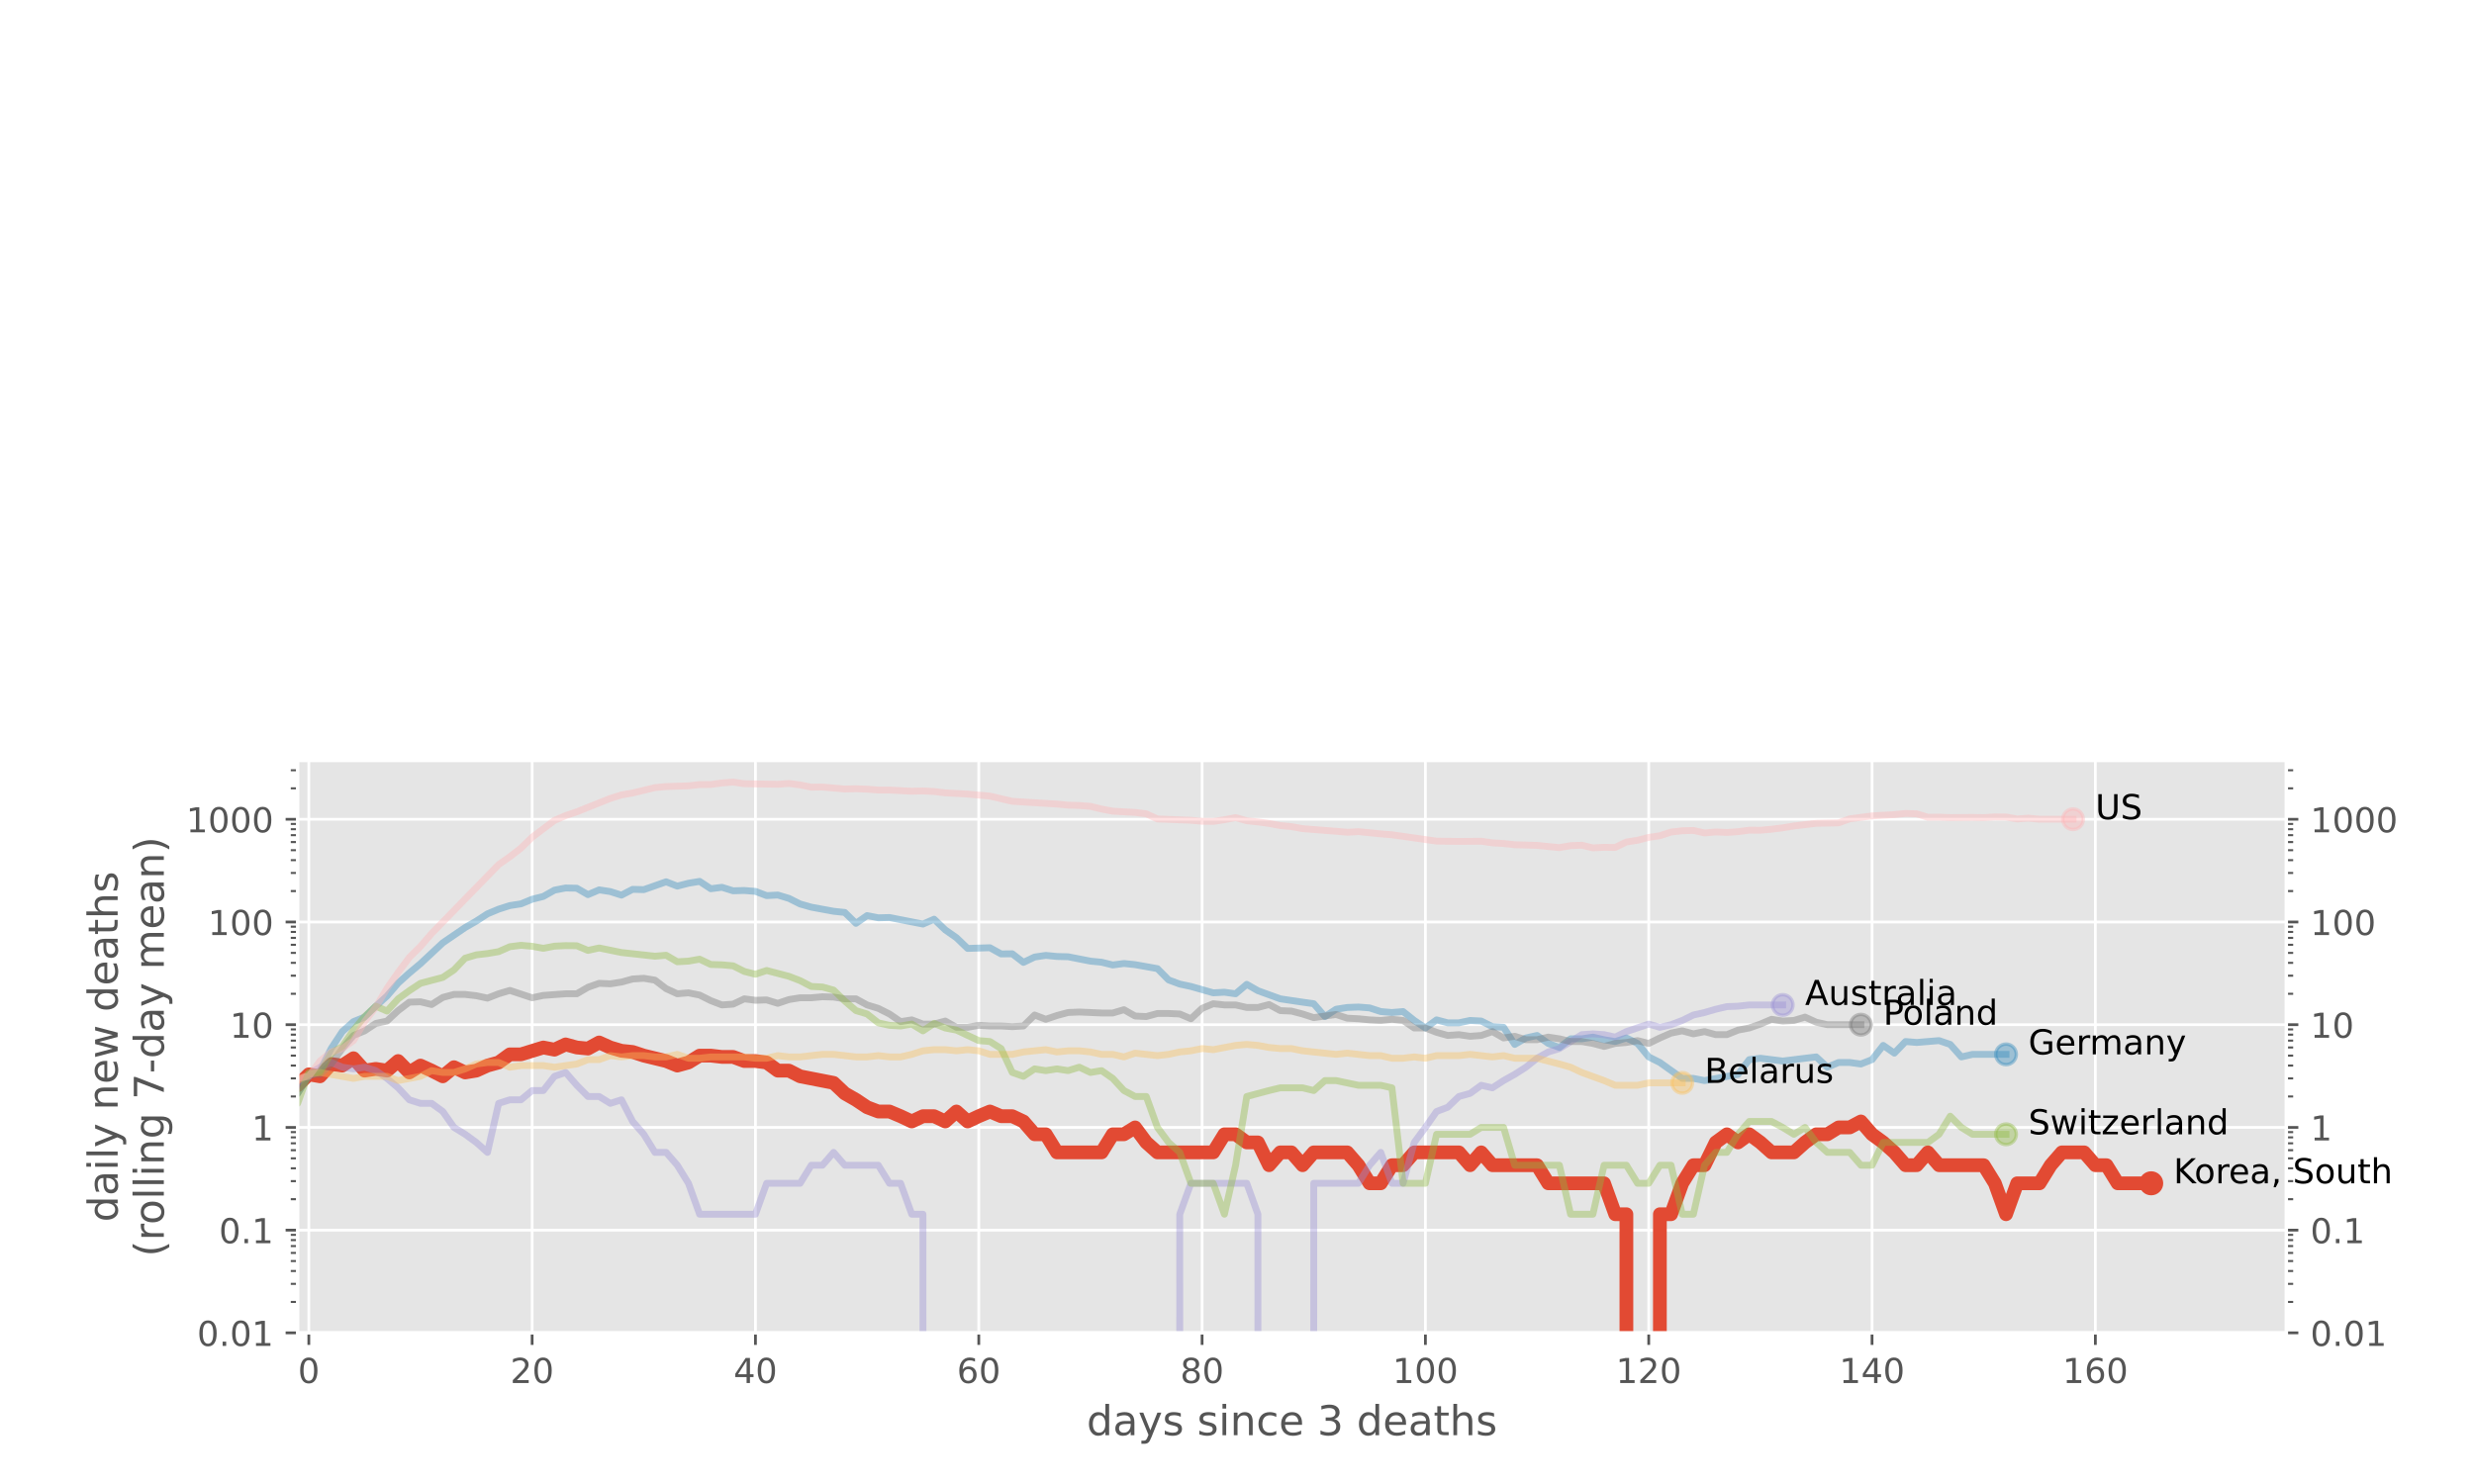 <?xml version="1.0" encoding="utf-8" standalone="no"?>
<!DOCTYPE svg PUBLIC "-//W3C//DTD SVG 1.1//EN"
  "http://www.w3.org/Graphics/SVG/1.1/DTD/svg11.dtd">
<!-- Created with matplotlib (https://matplotlib.org/) -->
<svg height="432pt" version="1.1" viewBox="0 0 720 432" width="720pt" xmlns="http://www.w3.org/2000/svg" xmlns:xlink="http://www.w3.org/1999/xlink">
 <defs>
  <style type="text/css">
*{stroke-linecap:butt;stroke-linejoin:round;}
  </style>
 </defs>
 <g id="figure_1">
  <g id="patch_1">
   <path d="M 0 432 
L 720 432 
L 720 0 
L 0 0 
z
" style="fill:#ffffff;"/>
  </g>
  <g id="axes_1">
   <g id="patch_2">
    <path d="M 86.625 388 
L 665.375 388 
L 665.375 221.379 
L 86.625 221.379 
z
" style="fill:#e5e5e5;"/>
   </g>
   <g id="matplotlib.axis_1">
    <g id="xtick_1">
     <g id="line2d_1">
      <path clip-path="url(#p4b627e6308)" d="M 89.875 388 
L 89.875 221.379 
" style="fill:none;stroke:#ffffff;stroke-linecap:square;stroke-width:0.8;"/>
     </g>
     <g id="line2d_2">
      <defs>
       <path d="M 0 0 
L 0 3.5 
" id="m148dd7a279" style="stroke:#555555;stroke-width:0.8;"/>
      </defs>
      <g>
       <use style="fill:#555555;stroke:#555555;stroke-width:0.8;" x="89.875" xlink:href="#m148dd7a279" y="388"/>
      </g>
     </g>
     <g id="text_1">
      <!-- 0 -->
      <defs>
       <path d="M 31.781 66.406 
Q 24.172 66.406 20.328 58.906 
Q 16.5 51.422 16.5 36.375 
Q 16.5 21.391 20.328 13.891 
Q 24.172 6.391 31.781 6.391 
Q 39.453 6.391 43.281 13.891 
Q 47.125 21.391 47.125 36.375 
Q 47.125 51.422 43.281 58.906 
Q 39.453 66.406 31.781 66.406 
z
M 31.781 74.219 
Q 44.047 74.219 50.516 64.516 
Q 56.984 54.828 56.984 36.375 
Q 56.984 17.969 50.516 8.266 
Q 44.047 -1.422 31.781 -1.422 
Q 19.531 -1.422 13.062 8.266 
Q 6.594 17.969 6.594 36.375 
Q 6.594 54.828 13.062 64.516 
Q 19.531 74.219 31.781 74.219 
z
" id="DejaVuSans-48"/>
      </defs>
      <g style="fill:#555555;" transform="translate(86.693 402.598)scale(0.1 -0.1)">
       <use xlink:href="#DejaVuSans-48"/>
      </g>
     </g>
    </g>
    <g id="xtick_2">
     <g id="line2d_3">
      <path clip-path="url(#p4b627e6308)" d="M 154.866 388 
L 154.866 221.379 
" style="fill:none;stroke:#ffffff;stroke-linecap:square;stroke-width:0.8;"/>
     </g>
     <g id="line2d_4">
      <g>
       <use style="fill:#555555;stroke:#555555;stroke-width:0.8;" x="154.866" xlink:href="#m148dd7a279" y="388"/>
      </g>
     </g>
     <g id="text_2">
      <!-- 20 -->
      <defs>
       <path d="M 19.188 8.297 
L 53.609 8.297 
L 53.609 0 
L 7.328 0 
L 7.328 8.297 
Q 12.938 14.109 22.625 23.891 
Q 32.328 33.688 34.812 36.531 
Q 39.547 41.844 41.422 45.531 
Q 43.312 49.219 43.312 52.781 
Q 43.312 58.594 39.234 62.25 
Q 35.156 65.922 28.609 65.922 
Q 23.969 65.922 18.812 64.312 
Q 13.672 62.703 7.812 59.422 
L 7.812 69.391 
Q 13.766 71.781 18.938 73 
Q 24.125 74.219 28.422 74.219 
Q 39.75 74.219 46.484 68.547 
Q 53.219 62.891 53.219 53.422 
Q 53.219 48.922 51.531 44.891 
Q 49.859 40.875 45.406 35.406 
Q 44.188 33.984 37.641 27.219 
Q 31.109 20.453 19.188 8.297 
z
" id="DejaVuSans-50"/>
      </defs>
      <g style="fill:#555555;" transform="translate(148.504 402.598)scale(0.1 -0.1)">
       <use xlink:href="#DejaVuSans-50"/>
       <use x="63.623" xlink:href="#DejaVuSans-48"/>
      </g>
     </g>
    </g>
    <g id="xtick_3">
     <g id="line2d_5">
      <path clip-path="url(#p4b627e6308)" d="M 219.858 388 
L 219.858 221.379 
" style="fill:none;stroke:#ffffff;stroke-linecap:square;stroke-width:0.8;"/>
     </g>
     <g id="line2d_6">
      <g>
       <use style="fill:#555555;stroke:#555555;stroke-width:0.8;" x="219.858" xlink:href="#m148dd7a279" y="388"/>
      </g>
     </g>
     <g id="text_3">
      <!-- 40 -->
      <defs>
       <path d="M 37.797 64.312 
L 12.891 25.391 
L 37.797 25.391 
z
M 35.203 72.906 
L 47.609 72.906 
L 47.609 25.391 
L 58.016 25.391 
L 58.016 17.188 
L 47.609 17.188 
L 47.609 0 
L 37.797 0 
L 37.797 17.188 
L 4.891 17.188 
L 4.891 26.703 
z
" id="DejaVuSans-52"/>
      </defs>
      <g style="fill:#555555;" transform="translate(213.495 402.598)scale(0.1 -0.1)">
       <use xlink:href="#DejaVuSans-52"/>
       <use x="63.623" xlink:href="#DejaVuSans-48"/>
      </g>
     </g>
    </g>
    <g id="xtick_4">
     <g id="line2d_7">
      <path clip-path="url(#p4b627e6308)" d="M 284.849 388 
L 284.849 221.379 
" style="fill:none;stroke:#ffffff;stroke-linecap:square;stroke-width:0.8;"/>
     </g>
     <g id="line2d_8">
      <g>
       <use style="fill:#555555;stroke:#555555;stroke-width:0.8;" x="284.849" xlink:href="#m148dd7a279" y="388"/>
      </g>
     </g>
     <g id="text_4">
      <!-- 60 -->
      <defs>
       <path d="M 33.016 40.375 
Q 26.375 40.375 22.484 35.828 
Q 18.609 31.297 18.609 23.391 
Q 18.609 15.531 22.484 10.953 
Q 26.375 6.391 33.016 6.391 
Q 39.656 6.391 43.531 10.953 
Q 47.406 15.531 47.406 23.391 
Q 47.406 31.297 43.531 35.828 
Q 39.656 40.375 33.016 40.375 
z
M 52.594 71.297 
L 52.594 62.312 
Q 48.875 64.062 45.094 64.984 
Q 41.312 65.922 37.594 65.922 
Q 27.828 65.922 22.672 59.328 
Q 17.531 52.734 16.797 39.406 
Q 19.672 43.656 24.016 45.922 
Q 28.375 48.188 33.594 48.188 
Q 44.578 48.188 50.953 41.516 
Q 57.328 34.859 57.328 23.391 
Q 57.328 12.156 50.688 5.359 
Q 44.047 -1.422 33.016 -1.422 
Q 20.359 -1.422 13.672 8.266 
Q 6.984 17.969 6.984 36.375 
Q 6.984 53.656 15.188 63.938 
Q 23.391 74.219 37.203 74.219 
Q 40.922 74.219 44.703 73.484 
Q 48.484 72.75 52.594 71.297 
z
" id="DejaVuSans-54"/>
      </defs>
      <g style="fill:#555555;" transform="translate(278.487 402.598)scale(0.1 -0.1)">
       <use xlink:href="#DejaVuSans-54"/>
       <use x="63.623" xlink:href="#DejaVuSans-48"/>
      </g>
     </g>
    </g>
    <g id="xtick_5">
     <g id="line2d_9">
      <path clip-path="url(#p4b627e6308)" d="M 349.841 388 
L 349.841 221.379 
" style="fill:none;stroke:#ffffff;stroke-linecap:square;stroke-width:0.8;"/>
     </g>
     <g id="line2d_10">
      <g>
       <use style="fill:#555555;stroke:#555555;stroke-width:0.8;" x="349.841" xlink:href="#m148dd7a279" y="388"/>
      </g>
     </g>
     <g id="text_5">
      <!-- 80 -->
      <defs>
       <path d="M 31.781 34.625 
Q 24.75 34.625 20.719 30.859 
Q 16.703 27.094 16.703 20.516 
Q 16.703 13.922 20.719 10.156 
Q 24.75 6.391 31.781 6.391 
Q 38.812 6.391 42.859 10.172 
Q 46.922 13.969 46.922 20.516 
Q 46.922 27.094 42.891 30.859 
Q 38.875 34.625 31.781 34.625 
z
M 21.922 38.812 
Q 15.578 40.375 12.031 44.719 
Q 8.5 49.078 8.5 55.328 
Q 8.5 64.062 14.719 69.141 
Q 20.953 74.219 31.781 74.219 
Q 42.672 74.219 48.875 69.141 
Q 55.078 64.062 55.078 55.328 
Q 55.078 49.078 51.531 44.719 
Q 48 40.375 41.703 38.812 
Q 48.828 37.156 52.797 32.312 
Q 56.781 27.484 56.781 20.516 
Q 56.781 9.906 50.312 4.234 
Q 43.844 -1.422 31.781 -1.422 
Q 19.734 -1.422 13.25 4.234 
Q 6.781 9.906 6.781 20.516 
Q 6.781 27.484 10.781 32.312 
Q 14.797 37.156 21.922 38.812 
z
M 18.312 54.391 
Q 18.312 48.734 21.844 45.562 
Q 25.391 42.391 31.781 42.391 
Q 38.141 42.391 41.719 45.562 
Q 45.312 48.734 45.312 54.391 
Q 45.312 60.062 41.719 63.234 
Q 38.141 66.406 31.781 66.406 
Q 25.391 66.406 21.844 63.234 
Q 18.312 60.062 18.312 54.391 
z
" id="DejaVuSans-56"/>
      </defs>
      <g style="fill:#555555;" transform="translate(343.478 402.598)scale(0.1 -0.1)">
       <use xlink:href="#DejaVuSans-56"/>
       <use x="63.623" xlink:href="#DejaVuSans-48"/>
      </g>
     </g>
    </g>
    <g id="xtick_6">
     <g id="line2d_11">
      <path clip-path="url(#p4b627e6308)" d="M 414.832 388 
L 414.832 221.379 
" style="fill:none;stroke:#ffffff;stroke-linecap:square;stroke-width:0.8;"/>
     </g>
     <g id="line2d_12">
      <g>
       <use style="fill:#555555;stroke:#555555;stroke-width:0.8;" x="414.832" xlink:href="#m148dd7a279" y="388"/>
      </g>
     </g>
     <g id="text_6">
      <!-- 100 -->
      <defs>
       <path d="M 12.406 8.297 
L 28.516 8.297 
L 28.516 63.922 
L 10.984 60.406 
L 10.984 69.391 
L 28.422 72.906 
L 38.281 72.906 
L 38.281 8.297 
L 54.391 8.297 
L 54.391 0 
L 12.406 0 
z
" id="DejaVuSans-49"/>
      </defs>
      <g style="fill:#555555;" transform="translate(405.289 402.598)scale(0.1 -0.1)">
       <use xlink:href="#DejaVuSans-49"/>
       <use x="63.623" xlink:href="#DejaVuSans-48"/>
       <use x="127.246" xlink:href="#DejaVuSans-48"/>
      </g>
     </g>
    </g>
    <g id="xtick_7">
     <g id="line2d_13">
      <path clip-path="url(#p4b627e6308)" d="M 479.824 388 
L 479.824 221.379 
" style="fill:none;stroke:#ffffff;stroke-linecap:square;stroke-width:0.8;"/>
     </g>
     <g id="line2d_14">
      <g>
       <use style="fill:#555555;stroke:#555555;stroke-width:0.8;" x="479.824" xlink:href="#m148dd7a279" y="388"/>
      </g>
     </g>
     <g id="text_7">
      <!-- 120 -->
      <g style="fill:#555555;" transform="translate(470.28 402.598)scale(0.1 -0.1)">
       <use xlink:href="#DejaVuSans-49"/>
       <use x="63.623" xlink:href="#DejaVuSans-50"/>
       <use x="127.246" xlink:href="#DejaVuSans-48"/>
      </g>
     </g>
    </g>
    <g id="xtick_8">
     <g id="line2d_15">
      <path clip-path="url(#p4b627e6308)" d="M 544.816 388 
L 544.816 221.379 
" style="fill:none;stroke:#ffffff;stroke-linecap:square;stroke-width:0.8;"/>
     </g>
     <g id="line2d_16">
      <g>
       <use style="fill:#555555;stroke:#555555;stroke-width:0.8;" x="544.816" xlink:href="#m148dd7a279" y="388"/>
      </g>
     </g>
     <g id="text_8">
      <!-- 140 -->
      <g style="fill:#555555;" transform="translate(535.272 402.598)scale(0.1 -0.1)">
       <use xlink:href="#DejaVuSans-49"/>
       <use x="63.623" xlink:href="#DejaVuSans-52"/>
       <use x="127.246" xlink:href="#DejaVuSans-48"/>
      </g>
     </g>
    </g>
    <g id="xtick_9">
     <g id="line2d_17">
      <path clip-path="url(#p4b627e6308)" d="M 609.807 388 
L 609.807 221.379 
" style="fill:none;stroke:#ffffff;stroke-linecap:square;stroke-width:0.8;"/>
     </g>
     <g id="line2d_18">
      <g>
       <use style="fill:#555555;stroke:#555555;stroke-width:0.8;" x="609.807" xlink:href="#m148dd7a279" y="388"/>
      </g>
     </g>
     <g id="text_9">
      <!-- 160 -->
      <g style="fill:#555555;" transform="translate(600.263 402.598)scale(0.1 -0.1)">
       <use xlink:href="#DejaVuSans-49"/>
       <use x="63.623" xlink:href="#DejaVuSans-54"/>
       <use x="127.246" xlink:href="#DejaVuSans-48"/>
      </g>
     </g>
    </g>
    <g id="text_10">
     <!-- days since 3 deaths -->
     <defs>
      <path d="M 45.406 46.391 
L 45.406 75.984 
L 54.391 75.984 
L 54.391 0 
L 45.406 0 
L 45.406 8.203 
Q 42.578 3.328 38.25 0.953 
Q 33.938 -1.422 27.875 -1.422 
Q 17.969 -1.422 11.734 6.484 
Q 5.516 14.406 5.516 27.297 
Q 5.516 40.188 11.734 48.094 
Q 17.969 56 27.875 56 
Q 33.938 56 38.25 53.625 
Q 42.578 51.266 45.406 46.391 
z
M 14.797 27.297 
Q 14.797 17.391 18.875 11.75 
Q 22.953 6.109 30.078 6.109 
Q 37.203 6.109 41.297 11.75 
Q 45.406 17.391 45.406 27.297 
Q 45.406 37.203 41.297 42.844 
Q 37.203 48.484 30.078 48.484 
Q 22.953 48.484 18.875 42.844 
Q 14.797 37.203 14.797 27.297 
z
" id="DejaVuSans-100"/>
      <path d="M 34.281 27.484 
Q 23.391 27.484 19.188 25 
Q 14.984 22.516 14.984 16.5 
Q 14.984 11.719 18.141 8.906 
Q 21.297 6.109 26.703 6.109 
Q 34.188 6.109 38.703 11.406 
Q 43.219 16.703 43.219 25.484 
L 43.219 27.484 
z
M 52.203 31.203 
L 52.203 0 
L 43.219 0 
L 43.219 8.297 
Q 40.141 3.328 35.547 0.953 
Q 30.953 -1.422 24.312 -1.422 
Q 15.922 -1.422 10.953 3.297 
Q 6 8.016 6 15.922 
Q 6 25.141 12.172 29.828 
Q 18.359 34.516 30.609 34.516 
L 43.219 34.516 
L 43.219 35.406 
Q 43.219 41.609 39.141 45 
Q 35.062 48.391 27.688 48.391 
Q 23 48.391 18.547 47.266 
Q 14.109 46.141 10.016 43.891 
L 10.016 52.203 
Q 14.938 54.109 19.578 55.047 
Q 24.219 56 28.609 56 
Q 40.484 56 46.344 49.844 
Q 52.203 43.703 52.203 31.203 
z
" id="DejaVuSans-97"/>
      <path d="M 32.172 -5.078 
Q 28.375 -14.844 24.75 -17.812 
Q 21.141 -20.797 15.094 -20.797 
L 7.906 -20.797 
L 7.906 -13.281 
L 13.188 -13.281 
Q 16.891 -13.281 18.938 -11.516 
Q 21 -9.766 23.484 -3.219 
L 25.094 0.875 
L 2.984 54.688 
L 12.5 54.688 
L 29.594 11.922 
L 46.688 54.688 
L 56.203 54.688 
z
" id="DejaVuSans-121"/>
      <path d="M 44.281 53.078 
L 44.281 44.578 
Q 40.484 46.531 36.375 47.5 
Q 32.281 48.484 27.875 48.484 
Q 21.188 48.484 17.844 46.438 
Q 14.5 44.391 14.5 40.281 
Q 14.5 37.156 16.891 35.375 
Q 19.281 33.594 26.516 31.984 
L 29.594 31.297 
Q 39.156 29.25 43.188 25.516 
Q 47.219 21.781 47.219 15.094 
Q 47.219 7.469 41.188 3.016 
Q 35.156 -1.422 24.609 -1.422 
Q 20.219 -1.422 15.453 -0.562 
Q 10.688 0.297 5.422 2 
L 5.422 11.281 
Q 10.406 8.688 15.234 7.391 
Q 20.062 6.109 24.812 6.109 
Q 31.156 6.109 34.562 8.281 
Q 37.984 10.453 37.984 14.406 
Q 37.984 18.062 35.516 20.016 
Q 33.062 21.969 24.703 23.781 
L 21.578 24.516 
Q 13.234 26.266 9.516 29.906 
Q 5.812 33.547 5.812 39.891 
Q 5.812 47.609 11.281 51.797 
Q 16.75 56 26.812 56 
Q 31.781 56 36.172 55.266 
Q 40.578 54.547 44.281 53.078 
z
" id="DejaVuSans-115"/>
      <path id="DejaVuSans-32"/>
      <path d="M 9.422 54.688 
L 18.406 54.688 
L 18.406 0 
L 9.422 0 
z
M 9.422 75.984 
L 18.406 75.984 
L 18.406 64.594 
L 9.422 64.594 
z
" id="DejaVuSans-105"/>
      <path d="M 54.891 33.016 
L 54.891 0 
L 45.906 0 
L 45.906 32.719 
Q 45.906 40.484 42.875 44.328 
Q 39.844 48.188 33.797 48.188 
Q 26.516 48.188 22.312 43.547 
Q 18.109 38.922 18.109 30.906 
L 18.109 0 
L 9.078 0 
L 9.078 54.688 
L 18.109 54.688 
L 18.109 46.188 
Q 21.344 51.125 25.703 53.562 
Q 30.078 56 35.797 56 
Q 45.219 56 50.047 50.172 
Q 54.891 44.344 54.891 33.016 
z
" id="DejaVuSans-110"/>
      <path d="M 48.781 52.594 
L 48.781 44.188 
Q 44.969 46.297 41.141 47.344 
Q 37.312 48.391 33.406 48.391 
Q 24.656 48.391 19.812 42.844 
Q 14.984 37.312 14.984 27.297 
Q 14.984 17.281 19.812 11.734 
Q 24.656 6.203 33.406 6.203 
Q 37.312 6.203 41.141 7.25 
Q 44.969 8.297 48.781 10.406 
L 48.781 2.094 
Q 45.016 0.344 40.984 -0.531 
Q 36.969 -1.422 32.422 -1.422 
Q 20.062 -1.422 12.781 6.344 
Q 5.516 14.109 5.516 27.297 
Q 5.516 40.672 12.859 48.328 
Q 20.219 56 33.016 56 
Q 37.156 56 41.109 55.141 
Q 45.062 54.297 48.781 52.594 
z
" id="DejaVuSans-99"/>
      <path d="M 56.203 29.594 
L 56.203 25.203 
L 14.891 25.203 
Q 15.484 15.922 20.484 11.062 
Q 25.484 6.203 34.422 6.203 
Q 39.594 6.203 44.453 7.469 
Q 49.312 8.734 54.109 11.281 
L 54.109 2.781 
Q 49.266 0.734 44.188 -0.344 
Q 39.109 -1.422 33.891 -1.422 
Q 20.797 -1.422 13.156 6.188 
Q 5.516 13.812 5.516 26.812 
Q 5.516 40.234 12.766 48.109 
Q 20.016 56 32.328 56 
Q 43.359 56 49.781 48.891 
Q 56.203 41.797 56.203 29.594 
z
M 47.219 32.234 
Q 47.125 39.594 43.094 43.984 
Q 39.062 48.391 32.422 48.391 
Q 24.906 48.391 20.391 44.141 
Q 15.875 39.891 15.188 32.172 
z
" id="DejaVuSans-101"/>
      <path d="M 40.578 39.312 
Q 47.656 37.797 51.625 33 
Q 55.609 28.219 55.609 21.188 
Q 55.609 10.406 48.188 4.484 
Q 40.766 -1.422 27.094 -1.422 
Q 22.516 -1.422 17.656 -0.516 
Q 12.797 0.391 7.625 2.203 
L 7.625 11.719 
Q 11.719 9.328 16.594 8.109 
Q 21.484 6.891 26.812 6.891 
Q 36.078 6.891 40.938 10.547 
Q 45.797 14.203 45.797 21.188 
Q 45.797 27.641 41.281 31.266 
Q 36.766 34.906 28.719 34.906 
L 20.219 34.906 
L 20.219 43.016 
L 29.109 43.016 
Q 36.375 43.016 40.234 45.922 
Q 44.094 48.828 44.094 54.297 
Q 44.094 59.906 40.109 62.906 
Q 36.141 65.922 28.719 65.922 
Q 24.656 65.922 20.016 65.031 
Q 15.375 64.156 9.812 62.312 
L 9.812 71.094 
Q 15.438 72.656 20.344 73.438 
Q 25.25 74.219 29.594 74.219 
Q 40.828 74.219 47.359 69.109 
Q 53.906 64.016 53.906 55.328 
Q 53.906 49.266 50.438 45.094 
Q 46.969 40.922 40.578 39.312 
z
" id="DejaVuSans-51"/>
      <path d="M 18.312 70.219 
L 18.312 54.688 
L 36.812 54.688 
L 36.812 47.703 
L 18.312 47.703 
L 18.312 18.016 
Q 18.312 11.328 20.141 9.422 
Q 21.969 7.516 27.594 7.516 
L 36.812 7.516 
L 36.812 0 
L 27.594 0 
Q 17.188 0 13.234 3.875 
Q 9.281 7.766 9.281 18.016 
L 9.281 47.703 
L 2.688 47.703 
L 2.688 54.688 
L 9.281 54.688 
L 9.281 70.219 
z
" id="DejaVuSans-116"/>
      <path d="M 54.891 33.016 
L 54.891 0 
L 45.906 0 
L 45.906 32.719 
Q 45.906 40.484 42.875 44.328 
Q 39.844 48.188 33.797 48.188 
Q 26.516 48.188 22.312 43.547 
Q 18.109 38.922 18.109 30.906 
L 18.109 0 
L 9.078 0 
L 9.078 75.984 
L 18.109 75.984 
L 18.109 46.188 
Q 21.344 51.125 25.703 53.562 
Q 30.078 56 35.797 56 
Q 45.219 56 50.047 50.172 
Q 54.891 44.344 54.891 33.016 
z
" id="DejaVuSans-104"/>
     </defs>
     <g style="fill:#555555;" transform="translate(316.255 417.796)scale(0.12 -0.12)">
      <use xlink:href="#DejaVuSans-100"/>
      <use x="63.477" xlink:href="#DejaVuSans-97"/>
      <use x="124.756" xlink:href="#DejaVuSans-121"/>
      <use x="183.936" xlink:href="#DejaVuSans-115"/>
      <use x="236.035" xlink:href="#DejaVuSans-32"/>
      <use x="267.822" xlink:href="#DejaVuSans-115"/>
      <use x="319.922" xlink:href="#DejaVuSans-105"/>
      <use x="347.705" xlink:href="#DejaVuSans-110"/>
      <use x="411.084" xlink:href="#DejaVuSans-99"/>
      <use x="466.064" xlink:href="#DejaVuSans-101"/>
      <use x="527.588" xlink:href="#DejaVuSans-32"/>
      <use x="559.375" xlink:href="#DejaVuSans-51"/>
      <use x="622.998" xlink:href="#DejaVuSans-32"/>
      <use x="654.785" xlink:href="#DejaVuSans-100"/>
      <use x="718.262" xlink:href="#DejaVuSans-101"/>
      <use x="779.785" xlink:href="#DejaVuSans-97"/>
      <use x="841.064" xlink:href="#DejaVuSans-116"/>
      <use x="880.273" xlink:href="#DejaVuSans-104"/>
      <use x="943.652" xlink:href="#DejaVuSans-115"/>
     </g>
    </g>
   </g>
   <g id="matplotlib.axis_2">
    <g id="ytick_1">
     <g id="line2d_19">
      <path clip-path="url(#p4b627e6308)" d="M 86.625 388 
L 665.375 388 
" style="fill:none;stroke:#ffffff;stroke-linecap:square;stroke-width:0.8;"/>
     </g>
     <g id="line2d_20">
      <defs>
       <path d="M 0 0 
L -3.5 0 
" id="m9c9de37ce9" style="stroke:#555555;stroke-width:0.8;"/>
      </defs>
      <g>
       <use style="fill:#555555;stroke:#555555;stroke-width:0.8;" x="86.625" xlink:href="#m9c9de37ce9" y="388"/>
      </g>
     </g>
     <g id="line2d_21">
      <defs>
       <path d="M 0 0 
L 3.5 0 
" id="m59e95a0aa7" style="stroke:#555555;stroke-width:0.8;"/>
      </defs>
      <g>
       <use style="fill:#555555;stroke:#555555;stroke-width:0.8;" x="665.375" xlink:href="#m59e95a0aa7" y="388"/>
      </g>
     </g>
     <g id="text_11">
      <!-- 0.01 -->
      <defs>
       <path d="M 10.688 12.406 
L 21 12.406 
L 21 0 
L 10.688 0 
z
" id="DejaVuSans-46"/>
      </defs>
      <g style="fill:#555555;" transform="translate(57.359 391.799)scale(0.1 -0.1)">
       <use xlink:href="#DejaVuSans-48"/>
       <use x="63.623" xlink:href="#DejaVuSans-46"/>
       <use x="95.41" xlink:href="#DejaVuSans-48"/>
       <use x="159.033" xlink:href="#DejaVuSans-49"/>
      </g>
     </g>
     <g id="text_12">
      <!-- 0.01 -->
      <g style="fill:#555555;" transform="translate(672.375 391.799)scale(0.1 -0.1)">
       <use xlink:href="#DejaVuSans-48"/>
       <use x="63.623" xlink:href="#DejaVuSans-46"/>
       <use x="95.41" xlink:href="#DejaVuSans-48"/>
       <use x="159.033" xlink:href="#DejaVuSans-49"/>
      </g>
     </g>
    </g>
    <g id="ytick_2">
     <g id="line2d_22">
      <path clip-path="url(#p4b627e6308)" d="M 86.625 358.098 
L 665.375 358.098 
" style="fill:none;stroke:#ffffff;stroke-linecap:square;stroke-width:0.8;"/>
     </g>
     <g id="line2d_23">
      <g>
       <use style="fill:#555555;stroke:#555555;stroke-width:0.8;" x="86.625" xlink:href="#m9c9de37ce9" y="358.098"/>
      </g>
     </g>
     <g id="line2d_24">
      <g>
       <use style="fill:#555555;stroke:#555555;stroke-width:0.8;" x="665.375" xlink:href="#m59e95a0aa7" y="358.098"/>
      </g>
     </g>
     <g id="text_13">
      <!-- 0.1 -->
      <g style="fill:#555555;" transform="translate(63.722 361.898)scale(0.1 -0.1)">
       <use xlink:href="#DejaVuSans-48"/>
       <use x="63.623" xlink:href="#DejaVuSans-46"/>
       <use x="95.41" xlink:href="#DejaVuSans-49"/>
      </g>
     </g>
     <g id="text_14">
      <!-- 0.1 -->
      <g style="fill:#555555;" transform="translate(672.375 361.898)scale(0.1 -0.1)">
       <use xlink:href="#DejaVuSans-48"/>
       <use x="63.623" xlink:href="#DejaVuSans-46"/>
       <use x="95.41" xlink:href="#DejaVuSans-49"/>
      </g>
     </g>
    </g>
    <g id="ytick_3">
     <g id="line2d_25">
      <path clip-path="url(#p4b627e6308)" d="M 86.625 328.197 
L 665.375 328.197 
" style="fill:none;stroke:#ffffff;stroke-linecap:square;stroke-width:0.8;"/>
     </g>
     <g id="line2d_26">
      <g>
       <use style="fill:#555555;stroke:#555555;stroke-width:0.8;" x="86.625" xlink:href="#m9c9de37ce9" y="328.197"/>
      </g>
     </g>
     <g id="line2d_27">
      <g>
       <use style="fill:#555555;stroke:#555555;stroke-width:0.8;" x="665.375" xlink:href="#m59e95a0aa7" y="328.197"/>
      </g>
     </g>
     <g id="text_15">
      <!-- 1 -->
      <g style="fill:#555555;" transform="translate(73.263 331.996)scale(0.1 -0.1)">
       <use xlink:href="#DejaVuSans-49"/>
      </g>
     </g>
     <g id="text_16">
      <!-- 1 -->
      <g style="fill:#555555;" transform="translate(672.375 331.996)scale(0.1 -0.1)">
       <use xlink:href="#DejaVuSans-49"/>
      </g>
     </g>
    </g>
    <g id="ytick_4">
     <g id="line2d_28">
      <path clip-path="url(#p4b627e6308)" d="M 86.625 298.295 
L 665.375 298.295 
" style="fill:none;stroke:#ffffff;stroke-linecap:square;stroke-width:0.8;"/>
     </g>
     <g id="line2d_29">
      <g>
       <use style="fill:#555555;stroke:#555555;stroke-width:0.8;" x="86.625" xlink:href="#m9c9de37ce9" y="298.295"/>
      </g>
     </g>
     <g id="line2d_30">
      <g>
       <use style="fill:#555555;stroke:#555555;stroke-width:0.8;" x="665.375" xlink:href="#m59e95a0aa7" y="298.295"/>
      </g>
     </g>
     <g id="text_17">
      <!-- 10 -->
      <g style="fill:#555555;" transform="translate(66.9 302.094)scale(0.1 -0.1)">
       <use xlink:href="#DejaVuSans-49"/>
       <use x="63.623" xlink:href="#DejaVuSans-48"/>
      </g>
     </g>
     <g id="text_18">
      <!-- 10 -->
      <g style="fill:#555555;" transform="translate(672.375 302.094)scale(0.1 -0.1)">
       <use xlink:href="#DejaVuSans-49"/>
       <use x="63.623" xlink:href="#DejaVuSans-48"/>
      </g>
     </g>
    </g>
    <g id="ytick_5">
     <g id="line2d_31">
      <path clip-path="url(#p4b627e6308)" d="M 86.625 268.393 
L 665.375 268.393 
" style="fill:none;stroke:#ffffff;stroke-linecap:square;stroke-width:0.8;"/>
     </g>
     <g id="line2d_32">
      <g>
       <use style="fill:#555555;stroke:#555555;stroke-width:0.8;" x="86.625" xlink:href="#m9c9de37ce9" y="268.393"/>
      </g>
     </g>
     <g id="line2d_33">
      <g>
       <use style="fill:#555555;stroke:#555555;stroke-width:0.8;" x="665.375" xlink:href="#m59e95a0aa7" y="268.393"/>
      </g>
     </g>
     <g id="text_19">
      <!-- 100 -->
      <g style="fill:#555555;" transform="translate(60.538 272.192)scale(0.1 -0.1)">
       <use xlink:href="#DejaVuSans-49"/>
       <use x="63.623" xlink:href="#DejaVuSans-48"/>
       <use x="127.246" xlink:href="#DejaVuSans-48"/>
      </g>
     </g>
     <g id="text_20">
      <!-- 100 -->
      <g style="fill:#555555;" transform="translate(672.375 272.192)scale(0.1 -0.1)">
       <use xlink:href="#DejaVuSans-49"/>
       <use x="63.623" xlink:href="#DejaVuSans-48"/>
       <use x="127.246" xlink:href="#DejaVuSans-48"/>
      </g>
     </g>
    </g>
    <g id="ytick_6">
     <g id="line2d_34">
      <path clip-path="url(#p4b627e6308)" d="M 86.625 238.492 
L 665.375 238.492 
" style="fill:none;stroke:#ffffff;stroke-linecap:square;stroke-width:0.8;"/>
     </g>
     <g id="line2d_35">
      <g>
       <use style="fill:#555555;stroke:#555555;stroke-width:0.8;" x="86.625" xlink:href="#m9c9de37ce9" y="238.492"/>
      </g>
     </g>
     <g id="line2d_36">
      <g>
       <use style="fill:#555555;stroke:#555555;stroke-width:0.8;" x="665.375" xlink:href="#m59e95a0aa7" y="238.492"/>
      </g>
     </g>
     <g id="text_21">
      <!-- 1000 -->
      <g style="fill:#555555;" transform="translate(54.175 242.291)scale(0.1 -0.1)">
       <use xlink:href="#DejaVuSans-49"/>
       <use x="63.623" xlink:href="#DejaVuSans-48"/>
       <use x="127.246" xlink:href="#DejaVuSans-48"/>
       <use x="190.869" xlink:href="#DejaVuSans-48"/>
      </g>
     </g>
     <g id="text_22">
      <!-- 1000 -->
      <g style="fill:#555555;" transform="translate(672.375 242.291)scale(0.1 -0.1)">
       <use xlink:href="#DejaVuSans-49"/>
       <use x="63.623" xlink:href="#DejaVuSans-48"/>
       <use x="127.246" xlink:href="#DejaVuSans-48"/>
       <use x="190.869" xlink:href="#DejaVuSans-48"/>
      </g>
     </g>
    </g>
    <g id="ytick_7">
     <g id="line2d_37">
      <defs>
       <path d="M 0 0 
L -2 0 
" id="m75972a4eae" style="stroke:#555555;stroke-width:0.6;"/>
      </defs>
      <g>
       <use style="fill:#555555;stroke:#555555;stroke-width:0.6;" x="86.625" xlink:href="#m75972a4eae" y="378.999"/>
      </g>
     </g>
     <g id="line2d_38">
      <defs>
       <path d="M 0 0 
L 2 0 
" id="md1d0eed178" style="stroke:#555555;stroke-width:0.6;"/>
      </defs>
      <g>
       <use style="fill:#555555;stroke:#555555;stroke-width:0.6;" x="665.375" xlink:href="#md1d0eed178" y="378.999"/>
      </g>
     </g>
    </g>
    <g id="ytick_8">
     <g id="line2d_39">
      <g>
       <use style="fill:#555555;stroke:#555555;stroke-width:0.6;" x="86.625" xlink:href="#m75972a4eae" y="373.733"/>
      </g>
     </g>
     <g id="line2d_40">
      <g>
       <use style="fill:#555555;stroke:#555555;stroke-width:0.6;" x="665.375" xlink:href="#md1d0eed178" y="373.733"/>
      </g>
     </g>
    </g>
    <g id="ytick_9">
     <g id="line2d_41">
      <g>
       <use style="fill:#555555;stroke:#555555;stroke-width:0.6;" x="86.625" xlink:href="#m75972a4eae" y="369.997"/>
      </g>
     </g>
     <g id="line2d_42">
      <g>
       <use style="fill:#555555;stroke:#555555;stroke-width:0.6;" x="665.375" xlink:href="#md1d0eed178" y="369.997"/>
      </g>
     </g>
    </g>
    <g id="ytick_10">
     <g id="line2d_43">
      <g>
       <use style="fill:#555555;stroke:#555555;stroke-width:0.6;" x="86.625" xlink:href="#m75972a4eae" y="367.1"/>
      </g>
     </g>
     <g id="line2d_44">
      <g>
       <use style="fill:#555555;stroke:#555555;stroke-width:0.6;" x="665.375" xlink:href="#md1d0eed178" y="367.1"/>
      </g>
     </g>
    </g>
    <g id="ytick_11">
     <g id="line2d_45">
      <g>
       <use style="fill:#555555;stroke:#555555;stroke-width:0.6;" x="86.625" xlink:href="#m75972a4eae" y="364.732"/>
      </g>
     </g>
     <g id="line2d_46">
      <g>
       <use style="fill:#555555;stroke:#555555;stroke-width:0.6;" x="665.375" xlink:href="#md1d0eed178" y="364.732"/>
      </g>
     </g>
    </g>
    <g id="ytick_12">
     <g id="line2d_47">
      <g>
       <use style="fill:#555555;stroke:#555555;stroke-width:0.6;" x="86.625" xlink:href="#m75972a4eae" y="362.73"/>
      </g>
     </g>
     <g id="line2d_48">
      <g>
       <use style="fill:#555555;stroke:#555555;stroke-width:0.6;" x="665.375" xlink:href="#md1d0eed178" y="362.73"/>
      </g>
     </g>
    </g>
    <g id="ytick_13">
     <g id="line2d_49">
      <g>
       <use style="fill:#555555;stroke:#555555;stroke-width:0.6;" x="86.625" xlink:href="#m75972a4eae" y="360.996"/>
      </g>
     </g>
     <g id="line2d_50">
      <g>
       <use style="fill:#555555;stroke:#555555;stroke-width:0.6;" x="665.375" xlink:href="#md1d0eed178" y="360.996"/>
      </g>
     </g>
    </g>
    <g id="ytick_14">
     <g id="line2d_51">
      <g>
       <use style="fill:#555555;stroke:#555555;stroke-width:0.6;" x="86.625" xlink:href="#m75972a4eae" y="359.467"/>
      </g>
     </g>
     <g id="line2d_52">
      <g>
       <use style="fill:#555555;stroke:#555555;stroke-width:0.6;" x="665.375" xlink:href="#md1d0eed178" y="359.467"/>
      </g>
     </g>
    </g>
    <g id="ytick_15">
     <g id="line2d_53">
      <g>
       <use style="fill:#555555;stroke:#555555;stroke-width:0.6;" x="86.625" xlink:href="#m75972a4eae" y="349.097"/>
      </g>
     </g>
     <g id="line2d_54">
      <g>
       <use style="fill:#555555;stroke:#555555;stroke-width:0.6;" x="665.375" xlink:href="#md1d0eed178" y="349.097"/>
      </g>
     </g>
    </g>
    <g id="ytick_16">
     <g id="line2d_55">
      <g>
       <use style="fill:#555555;stroke:#555555;stroke-width:0.6;" x="86.625" xlink:href="#m75972a4eae" y="343.832"/>
      </g>
     </g>
     <g id="line2d_56">
      <g>
       <use style="fill:#555555;stroke:#555555;stroke-width:0.6;" x="665.375" xlink:href="#md1d0eed178" y="343.832"/>
      </g>
     </g>
    </g>
    <g id="ytick_17">
     <g id="line2d_57">
      <g>
       <use style="fill:#555555;stroke:#555555;stroke-width:0.6;" x="86.625" xlink:href="#m75972a4eae" y="340.096"/>
      </g>
     </g>
     <g id="line2d_58">
      <g>
       <use style="fill:#555555;stroke:#555555;stroke-width:0.6;" x="665.375" xlink:href="#md1d0eed178" y="340.096"/>
      </g>
     </g>
    </g>
    <g id="ytick_18">
     <g id="line2d_59">
      <g>
       <use style="fill:#555555;stroke:#555555;stroke-width:0.6;" x="86.625" xlink:href="#m75972a4eae" y="337.198"/>
      </g>
     </g>
     <g id="line2d_60">
      <g>
       <use style="fill:#555555;stroke:#555555;stroke-width:0.6;" x="665.375" xlink:href="#md1d0eed178" y="337.198"/>
      </g>
     </g>
    </g>
    <g id="ytick_19">
     <g id="line2d_61">
      <g>
       <use style="fill:#555555;stroke:#555555;stroke-width:0.6;" x="86.625" xlink:href="#m75972a4eae" y="334.83"/>
      </g>
     </g>
     <g id="line2d_62">
      <g>
       <use style="fill:#555555;stroke:#555555;stroke-width:0.6;" x="665.375" xlink:href="#md1d0eed178" y="334.83"/>
      </g>
     </g>
    </g>
    <g id="ytick_20">
     <g id="line2d_63">
      <g>
       <use style="fill:#555555;stroke:#555555;stroke-width:0.6;" x="86.625" xlink:href="#m75972a4eae" y="332.828"/>
      </g>
     </g>
     <g id="line2d_64">
      <g>
       <use style="fill:#555555;stroke:#555555;stroke-width:0.6;" x="665.375" xlink:href="#md1d0eed178" y="332.828"/>
      </g>
     </g>
    </g>
    <g id="ytick_21">
     <g id="line2d_65">
      <g>
       <use style="fill:#555555;stroke:#555555;stroke-width:0.6;" x="86.625" xlink:href="#m75972a4eae" y="331.094"/>
      </g>
     </g>
     <g id="line2d_66">
      <g>
       <use style="fill:#555555;stroke:#555555;stroke-width:0.6;" x="665.375" xlink:href="#md1d0eed178" y="331.094"/>
      </g>
     </g>
    </g>
    <g id="ytick_22">
     <g id="line2d_67">
      <g>
       <use style="fill:#555555;stroke:#555555;stroke-width:0.6;" x="86.625" xlink:href="#m75972a4eae" y="329.565"/>
      </g>
     </g>
     <g id="line2d_68">
      <g>
       <use style="fill:#555555;stroke:#555555;stroke-width:0.6;" x="665.375" xlink:href="#md1d0eed178" y="329.565"/>
      </g>
     </g>
    </g>
    <g id="ytick_23">
     <g id="line2d_69">
      <g>
       <use style="fill:#555555;stroke:#555555;stroke-width:0.6;" x="86.625" xlink:href="#m75972a4eae" y="319.195"/>
      </g>
     </g>
     <g id="line2d_70">
      <g>
       <use style="fill:#555555;stroke:#555555;stroke-width:0.6;" x="665.375" xlink:href="#md1d0eed178" y="319.195"/>
      </g>
     </g>
    </g>
    <g id="ytick_24">
     <g id="line2d_71">
      <g>
       <use style="fill:#555555;stroke:#555555;stroke-width:0.6;" x="86.625" xlink:href="#m75972a4eae" y="313.93"/>
      </g>
     </g>
     <g id="line2d_72">
      <g>
       <use style="fill:#555555;stroke:#555555;stroke-width:0.6;" x="665.375" xlink:href="#md1d0eed178" y="313.93"/>
      </g>
     </g>
    </g>
    <g id="ytick_25">
     <g id="line2d_73">
      <g>
       <use style="fill:#555555;stroke:#555555;stroke-width:0.6;" x="86.625" xlink:href="#m75972a4eae" y="310.194"/>
      </g>
     </g>
     <g id="line2d_74">
      <g>
       <use style="fill:#555555;stroke:#555555;stroke-width:0.6;" x="665.375" xlink:href="#md1d0eed178" y="310.194"/>
      </g>
     </g>
    </g>
    <g id="ytick_26">
     <g id="line2d_75">
      <g>
       <use style="fill:#555555;stroke:#555555;stroke-width:0.6;" x="86.625" xlink:href="#m75972a4eae" y="307.296"/>
      </g>
     </g>
     <g id="line2d_76">
      <g>
       <use style="fill:#555555;stroke:#555555;stroke-width:0.6;" x="665.375" xlink:href="#md1d0eed178" y="307.296"/>
      </g>
     </g>
    </g>
    <g id="ytick_27">
     <g id="line2d_77">
      <g>
       <use style="fill:#555555;stroke:#555555;stroke-width:0.6;" x="86.625" xlink:href="#m75972a4eae" y="304.929"/>
      </g>
     </g>
     <g id="line2d_78">
      <g>
       <use style="fill:#555555;stroke:#555555;stroke-width:0.6;" x="665.375" xlink:href="#md1d0eed178" y="304.929"/>
      </g>
     </g>
    </g>
    <g id="ytick_28">
     <g id="line2d_79">
      <g>
       <use style="fill:#555555;stroke:#555555;stroke-width:0.6;" x="86.625" xlink:href="#m75972a4eae" y="302.927"/>
      </g>
     </g>
     <g id="line2d_80">
      <g>
       <use style="fill:#555555;stroke:#555555;stroke-width:0.6;" x="665.375" xlink:href="#md1d0eed178" y="302.927"/>
      </g>
     </g>
    </g>
    <g id="ytick_29">
     <g id="line2d_81">
      <g>
       <use style="fill:#555555;stroke:#555555;stroke-width:0.6;" x="86.625" xlink:href="#m75972a4eae" y="301.193"/>
      </g>
     </g>
     <g id="line2d_82">
      <g>
       <use style="fill:#555555;stroke:#555555;stroke-width:0.6;" x="665.375" xlink:href="#md1d0eed178" y="301.193"/>
      </g>
     </g>
    </g>
    <g id="ytick_30">
     <g id="line2d_83">
      <g>
       <use style="fill:#555555;stroke:#555555;stroke-width:0.6;" x="86.625" xlink:href="#m75972a4eae" y="299.663"/>
      </g>
     </g>
     <g id="line2d_84">
      <g>
       <use style="fill:#555555;stroke:#555555;stroke-width:0.6;" x="665.375" xlink:href="#md1d0eed178" y="299.663"/>
      </g>
     </g>
    </g>
    <g id="ytick_31">
     <g id="line2d_85">
      <g>
       <use style="fill:#555555;stroke:#555555;stroke-width:0.6;" x="86.625" xlink:href="#m75972a4eae" y="289.294"/>
      </g>
     </g>
     <g id="line2d_86">
      <g>
       <use style="fill:#555555;stroke:#555555;stroke-width:0.6;" x="665.375" xlink:href="#md1d0eed178" y="289.294"/>
      </g>
     </g>
    </g>
    <g id="ytick_32">
     <g id="line2d_87">
      <g>
       <use style="fill:#555555;stroke:#555555;stroke-width:0.6;" x="86.625" xlink:href="#m75972a4eae" y="284.028"/>
      </g>
     </g>
     <g id="line2d_88">
      <g>
       <use style="fill:#555555;stroke:#555555;stroke-width:0.6;" x="665.375" xlink:href="#md1d0eed178" y="284.028"/>
      </g>
     </g>
    </g>
    <g id="ytick_33">
     <g id="line2d_89">
      <g>
       <use style="fill:#555555;stroke:#555555;stroke-width:0.6;" x="86.625" xlink:href="#m75972a4eae" y="280.292"/>
      </g>
     </g>
     <g id="line2d_90">
      <g>
       <use style="fill:#555555;stroke:#555555;stroke-width:0.6;" x="665.375" xlink:href="#md1d0eed178" y="280.292"/>
      </g>
     </g>
    </g>
    <g id="ytick_34">
     <g id="line2d_91">
      <g>
       <use style="fill:#555555;stroke:#555555;stroke-width:0.6;" x="86.625" xlink:href="#m75972a4eae" y="277.395"/>
      </g>
     </g>
     <g id="line2d_92">
      <g>
       <use style="fill:#555555;stroke:#555555;stroke-width:0.6;" x="665.375" xlink:href="#md1d0eed178" y="277.395"/>
      </g>
     </g>
    </g>
    <g id="ytick_35">
     <g id="line2d_93">
      <g>
       <use style="fill:#555555;stroke:#555555;stroke-width:0.6;" x="86.625" xlink:href="#m75972a4eae" y="275.027"/>
      </g>
     </g>
     <g id="line2d_94">
      <g>
       <use style="fill:#555555;stroke:#555555;stroke-width:0.6;" x="665.375" xlink:href="#md1d0eed178" y="275.027"/>
      </g>
     </g>
    </g>
    <g id="ytick_36">
     <g id="line2d_95">
      <g>
       <use style="fill:#555555;stroke:#555555;stroke-width:0.6;" x="86.625" xlink:href="#m75972a4eae" y="273.025"/>
      </g>
     </g>
     <g id="line2d_96">
      <g>
       <use style="fill:#555555;stroke:#555555;stroke-width:0.6;" x="665.375" xlink:href="#md1d0eed178" y="273.025"/>
      </g>
     </g>
    </g>
    <g id="ytick_37">
     <g id="line2d_97">
      <g>
       <use style="fill:#555555;stroke:#555555;stroke-width:0.6;" x="86.625" xlink:href="#m75972a4eae" y="271.291"/>
      </g>
     </g>
     <g id="line2d_98">
      <g>
       <use style="fill:#555555;stroke:#555555;stroke-width:0.6;" x="665.375" xlink:href="#md1d0eed178" y="271.291"/>
      </g>
     </g>
    </g>
    <g id="ytick_38">
     <g id="line2d_99">
      <g>
       <use style="fill:#555555;stroke:#555555;stroke-width:0.6;" x="86.625" xlink:href="#m75972a4eae" y="269.761"/>
      </g>
     </g>
     <g id="line2d_100">
      <g>
       <use style="fill:#555555;stroke:#555555;stroke-width:0.6;" x="665.375" xlink:href="#md1d0eed178" y="269.761"/>
      </g>
     </g>
    </g>
    <g id="ytick_39">
     <g id="line2d_101">
      <g>
       <use style="fill:#555555;stroke:#555555;stroke-width:0.6;" x="86.625" xlink:href="#m75972a4eae" y="259.392"/>
      </g>
     </g>
     <g id="line2d_102">
      <g>
       <use style="fill:#555555;stroke:#555555;stroke-width:0.6;" x="665.375" xlink:href="#md1d0eed178" y="259.392"/>
      </g>
     </g>
    </g>
    <g id="ytick_40">
     <g id="line2d_103">
      <g>
       <use style="fill:#555555;stroke:#555555;stroke-width:0.6;" x="86.625" xlink:href="#m75972a4eae" y="254.127"/>
      </g>
     </g>
     <g id="line2d_104">
      <g>
       <use style="fill:#555555;stroke:#555555;stroke-width:0.6;" x="665.375" xlink:href="#md1d0eed178" y="254.127"/>
      </g>
     </g>
    </g>
    <g id="ytick_41">
     <g id="line2d_105">
      <g>
       <use style="fill:#555555;stroke:#555555;stroke-width:0.6;" x="86.625" xlink:href="#m75972a4eae" y="250.391"/>
      </g>
     </g>
     <g id="line2d_106">
      <g>
       <use style="fill:#555555;stroke:#555555;stroke-width:0.6;" x="665.375" xlink:href="#md1d0eed178" y="250.391"/>
      </g>
     </g>
    </g>
    <g id="ytick_42">
     <g id="line2d_107">
      <g>
       <use style="fill:#555555;stroke:#555555;stroke-width:0.6;" x="86.625" xlink:href="#m75972a4eae" y="247.493"/>
      </g>
     </g>
     <g id="line2d_108">
      <g>
       <use style="fill:#555555;stroke:#555555;stroke-width:0.6;" x="665.375" xlink:href="#md1d0eed178" y="247.493"/>
      </g>
     </g>
    </g>
    <g id="ytick_43">
     <g id="line2d_109">
      <g>
       <use style="fill:#555555;stroke:#555555;stroke-width:0.6;" x="86.625" xlink:href="#m75972a4eae" y="245.125"/>
      </g>
     </g>
     <g id="line2d_110">
      <g>
       <use style="fill:#555555;stroke:#555555;stroke-width:0.6;" x="665.375" xlink:href="#md1d0eed178" y="245.125"/>
      </g>
     </g>
    </g>
    <g id="ytick_44">
     <g id="line2d_111">
      <g>
       <use style="fill:#555555;stroke:#555555;stroke-width:0.6;" x="86.625" xlink:href="#m75972a4eae" y="243.123"/>
      </g>
     </g>
     <g id="line2d_112">
      <g>
       <use style="fill:#555555;stroke:#555555;stroke-width:0.6;" x="665.375" xlink:href="#md1d0eed178" y="243.123"/>
      </g>
     </g>
    </g>
    <g id="ytick_45">
     <g id="line2d_113">
      <g>
       <use style="fill:#555555;stroke:#555555;stroke-width:0.6;" x="86.625" xlink:href="#m75972a4eae" y="241.389"/>
      </g>
     </g>
     <g id="line2d_114">
      <g>
       <use style="fill:#555555;stroke:#555555;stroke-width:0.6;" x="665.375" xlink:href="#md1d0eed178" y="241.389"/>
      </g>
     </g>
    </g>
    <g id="ytick_46">
     <g id="line2d_115">
      <g>
       <use style="fill:#555555;stroke:#555555;stroke-width:0.6;" x="86.625" xlink:href="#m75972a4eae" y="239.86"/>
      </g>
     </g>
     <g id="line2d_116">
      <g>
       <use style="fill:#555555;stroke:#555555;stroke-width:0.6;" x="665.375" xlink:href="#md1d0eed178" y="239.86"/>
      </g>
     </g>
    </g>
    <g id="ytick_47">
     <g id="line2d_117">
      <g>
       <use style="fill:#555555;stroke:#555555;stroke-width:0.6;" x="86.625" xlink:href="#m75972a4eae" y="229.49"/>
      </g>
     </g>
     <g id="line2d_118">
      <g>
       <use style="fill:#555555;stroke:#555555;stroke-width:0.6;" x="665.375" xlink:href="#md1d0eed178" y="229.49"/>
      </g>
     </g>
    </g>
    <g id="ytick_48">
     <g id="line2d_119">
      <g>
       <use style="fill:#555555;stroke:#555555;stroke-width:0.6;" x="86.625" xlink:href="#m75972a4eae" y="224.225"/>
      </g>
     </g>
     <g id="line2d_120">
      <g>
       <use style="fill:#555555;stroke:#555555;stroke-width:0.6;" x="665.375" xlink:href="#md1d0eed178" y="224.225"/>
      </g>
     </g>
    </g>
    <g id="text_23">
     <!-- daily new deaths -->
     <defs>
      <path d="M 9.422 75.984 
L 18.406 75.984 
L 18.406 0 
L 9.422 0 
z
" id="DejaVuSans-108"/>
      <path d="M 4.203 54.688 
L 13.188 54.688 
L 24.422 12.016 
L 35.594 54.688 
L 46.188 54.688 
L 57.422 12.016 
L 68.609 54.688 
L 77.594 54.688 
L 63.281 0 
L 52.688 0 
L 40.922 44.828 
L 29.109 0 
L 18.5 0 
z
" id="DejaVuSans-119"/>
     </defs>
     <g style="fill:#555555;" transform="translate(34.242 355.734)rotate(-90)scale(0.12 -0.12)">
      <use xlink:href="#DejaVuSans-100"/>
      <use x="63.477" xlink:href="#DejaVuSans-97"/>
      <use x="124.756" xlink:href="#DejaVuSans-105"/>
      <use x="152.539" xlink:href="#DejaVuSans-108"/>
      <use x="180.322" xlink:href="#DejaVuSans-121"/>
      <use x="239.502" xlink:href="#DejaVuSans-32"/>
      <use x="271.289" xlink:href="#DejaVuSans-110"/>
      <use x="334.668" xlink:href="#DejaVuSans-101"/>
      <use x="396.191" xlink:href="#DejaVuSans-119"/>
      <use x="477.979" xlink:href="#DejaVuSans-32"/>
      <use x="509.766" xlink:href="#DejaVuSans-100"/>
      <use x="573.242" xlink:href="#DejaVuSans-101"/>
      <use x="634.766" xlink:href="#DejaVuSans-97"/>
      <use x="696.045" xlink:href="#DejaVuSans-116"/>
      <use x="735.254" xlink:href="#DejaVuSans-104"/>
      <use x="798.633" xlink:href="#DejaVuSans-115"/>
     </g>
     <!-- (rolling 7-day mean) -->
     <defs>
      <path d="M 31 75.875 
Q 24.469 64.656 21.281 53.656 
Q 18.109 42.672 18.109 31.391 
Q 18.109 20.125 21.312 9.062 
Q 24.516 -2 31 -13.188 
L 23.188 -13.188 
Q 15.875 -1.703 12.234 9.375 
Q 8.594 20.453 8.594 31.391 
Q 8.594 42.281 12.203 53.312 
Q 15.828 64.359 23.188 75.875 
z
" id="DejaVuSans-40"/>
      <path d="M 41.109 46.297 
Q 39.594 47.172 37.812 47.578 
Q 36.031 48 33.891 48 
Q 26.266 48 22.188 43.047 
Q 18.109 38.094 18.109 28.812 
L 18.109 0 
L 9.078 0 
L 9.078 54.688 
L 18.109 54.688 
L 18.109 46.188 
Q 20.953 51.172 25.484 53.578 
Q 30.031 56 36.531 56 
Q 37.453 56 38.578 55.875 
Q 39.703 55.766 41.062 55.516 
z
" id="DejaVuSans-114"/>
      <path d="M 30.609 48.391 
Q 23.391 48.391 19.188 42.75 
Q 14.984 37.109 14.984 27.297 
Q 14.984 17.484 19.156 11.844 
Q 23.344 6.203 30.609 6.203 
Q 37.797 6.203 41.984 11.859 
Q 46.188 17.531 46.188 27.297 
Q 46.188 37.016 41.984 42.703 
Q 37.797 48.391 30.609 48.391 
z
M 30.609 56 
Q 42.328 56 49.016 48.375 
Q 55.719 40.766 55.719 27.297 
Q 55.719 13.875 49.016 6.219 
Q 42.328 -1.422 30.609 -1.422 
Q 18.844 -1.422 12.172 6.219 
Q 5.516 13.875 5.516 27.297 
Q 5.516 40.766 12.172 48.375 
Q 18.844 56 30.609 56 
z
" id="DejaVuSans-111"/>
      <path d="M 45.406 27.984 
Q 45.406 37.75 41.375 43.109 
Q 37.359 48.484 30.078 48.484 
Q 22.859 48.484 18.828 43.109 
Q 14.797 37.75 14.797 27.984 
Q 14.797 18.266 18.828 12.891 
Q 22.859 7.516 30.078 7.516 
Q 37.359 7.516 41.375 12.891 
Q 45.406 18.266 45.406 27.984 
z
M 54.391 6.781 
Q 54.391 -7.172 48.188 -13.984 
Q 42 -20.797 29.203 -20.797 
Q 24.469 -20.797 20.266 -20.094 
Q 16.062 -19.391 12.109 -17.922 
L 12.109 -9.188 
Q 16.062 -11.328 19.922 -12.344 
Q 23.781 -13.375 27.781 -13.375 
Q 36.625 -13.375 41.016 -8.766 
Q 45.406 -4.156 45.406 5.172 
L 45.406 9.625 
Q 42.625 4.781 38.281 2.391 
Q 33.938 0 27.875 0 
Q 17.828 0 11.672 7.656 
Q 5.516 15.328 5.516 27.984 
Q 5.516 40.672 11.672 48.328 
Q 17.828 56 27.875 56 
Q 33.938 56 38.281 53.609 
Q 42.625 51.219 45.406 46.391 
L 45.406 54.688 
L 54.391 54.688 
z
" id="DejaVuSans-103"/>
      <path d="M 8.203 72.906 
L 55.078 72.906 
L 55.078 68.703 
L 28.609 0 
L 18.312 0 
L 43.219 64.594 
L 8.203 64.594 
z
" id="DejaVuSans-55"/>
      <path d="M 4.891 31.391 
L 31.203 31.391 
L 31.203 23.391 
L 4.891 23.391 
z
" id="DejaVuSans-45"/>
      <path d="M 52 44.188 
Q 55.375 50.25 60.062 53.125 
Q 64.75 56 71.094 56 
Q 79.641 56 84.281 50.016 
Q 88.922 44.047 88.922 33.016 
L 88.922 0 
L 79.891 0 
L 79.891 32.719 
Q 79.891 40.578 77.094 44.375 
Q 74.312 48.188 68.609 48.188 
Q 61.625 48.188 57.562 43.547 
Q 53.516 38.922 53.516 30.906 
L 53.516 0 
L 44.484 0 
L 44.484 32.719 
Q 44.484 40.625 41.703 44.406 
Q 38.922 48.188 33.109 48.188 
Q 26.219 48.188 22.156 43.531 
Q 18.109 38.875 18.109 30.906 
L 18.109 0 
L 9.078 0 
L 9.078 54.688 
L 18.109 54.688 
L 18.109 46.188 
Q 21.188 51.219 25.484 53.609 
Q 29.781 56 35.688 56 
Q 41.656 56 45.828 52.969 
Q 50 49.953 52 44.188 
z
" id="DejaVuSans-109"/>
      <path d="M 8.016 75.875 
L 15.828 75.875 
Q 23.141 64.359 26.781 53.312 
Q 30.422 42.281 30.422 31.391 
Q 30.422 20.453 26.781 9.375 
Q 23.141 -1.703 15.828 -13.188 
L 8.016 -13.188 
Q 14.5 -2 17.703 9.062 
Q 20.906 20.125 20.906 31.391 
Q 20.906 42.672 17.703 53.656 
Q 14.5 64.656 8.016 75.875 
z
" id="DejaVuSans-41"/>
     </defs>
     <g style="fill:#555555;" transform="translate(47.679 365.835)rotate(-90)scale(0.12 -0.12)">
      <use xlink:href="#DejaVuSans-40"/>
      <use x="39.014" xlink:href="#DejaVuSans-114"/>
      <use x="77.877" xlink:href="#DejaVuSans-111"/>
      <use x="139.059" xlink:href="#DejaVuSans-108"/>
      <use x="166.842" xlink:href="#DejaVuSans-108"/>
      <use x="194.625" xlink:href="#DejaVuSans-105"/>
      <use x="222.408" xlink:href="#DejaVuSans-110"/>
      <use x="285.787" xlink:href="#DejaVuSans-103"/>
      <use x="349.264" xlink:href="#DejaVuSans-32"/>
      <use x="381.051" xlink:href="#DejaVuSans-55"/>
      <use x="444.674" xlink:href="#DejaVuSans-45"/>
      <use x="480.758" xlink:href="#DejaVuSans-100"/>
      <use x="544.234" xlink:href="#DejaVuSans-97"/>
      <use x="605.514" xlink:href="#DejaVuSans-121"/>
      <use x="664.693" xlink:href="#DejaVuSans-32"/>
      <use x="696.48" xlink:href="#DejaVuSans-109"/>
      <use x="793.893" xlink:href="#DejaVuSans-101"/>
      <use x="855.416" xlink:href="#DejaVuSans-97"/>
      <use x="916.695" xlink:href="#DejaVuSans-110"/>
      <use x="980.074" xlink:href="#DejaVuSans-41"/>
     </g>
    </g>
   </g>
   <g id="line2d_121">
    <path clip-path="url(#p4b627e6308)" d="M 47.621 433 
L 47.63 353.466 
L 50.88 344.465 
L 54.129 344.465 
L 57.379 330.198 
L 60.628 326.463 
L 63.878 323.565 
L 67.128 321.197 
L 70.377 321.197 
L 73.627 322.327 
L 76.876 319.195 
L 80.126 322.327 
L 83.375 314.563 
L 86.625 315.932 
L 89.875 312.749 
L 93.124 313.326 
L 96.374 309.738 
L 99.623 310.194 
L 102.873 308.06 
L 106.122 311.666 
L 109.372 311.156 
L 112.622 311.666 
L 115.871 308.872 
L 119.121 312.196 
L 122.37 310.194 
L 125.62 311.666 
L 128.87 313.326 
L 132.119 310.666 
L 135.369 312.196 
L 138.618 311.666 
L 141.868 310.194 
L 145.117 309.298 
L 148.367 306.93 
L 151.617 306.93 
L 158.116 304.929 
L 161.365 305.562 
L 164.615 304.033 
L 167.864 304.929 
L 171.114 305.242 
L 174.364 303.468 
L 177.613 304.929 
L 180.863 305.891 
L 184.112 306.228 
L 187.362 307.296 
L 193.861 308.872 
L 197.111 310.194 
L 200.36 309.298 
L 203.61 307.296 
L 206.859 307.296 
L 210.109 307.673 
L 213.359 307.673 
L 216.608 308.872 
L 219.858 308.872 
L 223.107 309.298 
L 226.357 311.666 
L 229.606 311.666 
L 232.856 313.326 
L 242.605 315.23 
L 245.854 318.299 
L 249.104 320.158 
L 252.354 322.327 
L 255.603 323.565 
L 258.853 323.565 
L 262.102 324.933 
L 265.352 326.463 
L 268.601 324.933 
L 271.851 324.933 
L 275.101 326.463 
L 278.35 323.565 
L 281.6 326.463 
L 284.849 324.933 
L 288.099 323.565 
L 291.348 324.933 
L 294.598 324.933 
L 297.848 326.463 
L 301.097 330.198 
L 304.347 330.198 
L 307.596 335.464 
L 320.595 335.464 
L 323.844 330.198 
L 327.094 330.198 
L 330.343 328.197 
L 333.593 332.566 
L 336.843 335.464 
L 353.09 335.464 
L 356.34 330.198 
L 359.59 330.198 
L 362.839 332.566 
L 366.089 332.566 
L 369.338 339.2 
L 372.588 335.464 
L 375.838 335.464 
L 379.087 339.2 
L 382.337 335.464 
L 392.085 335.464 
L 395.335 339.2 
L 398.585 344.465 
L 401.834 344.465 
L 405.084 339.2 
L 408.333 339.2 
L 411.583 335.464 
L 424.581 335.464 
L 427.831 339.2 
L 431.08 335.464 
L 434.33 339.2 
L 447.328 339.2 
L 450.578 344.465 
L 466.826 344.465 
L 470.075 353.466 
L 473.325 353.466 
L 473.334 433 
M 483.065 433 
L 483.074 353.466 
L 486.323 353.466 
L 489.573 344.465 
L 492.822 339.2 
L 496.072 339.2 
L 499.322 332.566 
L 502.571 330.198 
L 505.821 332.566 
L 509.07 330.198 
L 512.32 332.566 
L 515.569 335.464 
L 522.069 335.464 
L 525.318 332.566 
L 528.568 330.198 
L 531.817 330.198 
L 535.067 328.197 
L 538.316 328.197 
L 541.566 326.463 
L 544.816 330.198 
L 548.065 332.566 
L 551.315 335.464 
L 554.564 339.2 
L 557.814 339.2 
L 561.064 335.464 
L 564.313 339.2 
L 577.311 339.2 
L 580.561 344.465 
L 583.811 353.466 
L 587.06 344.465 
L 593.559 344.465 
L 596.809 339.2 
L 600.058 335.464 
L 606.558 335.464 
L 609.807 339.2 
L 613.057 339.2 
L 616.306 344.465 
L 626.055 344.465 
L 626.055 344.465 
" style="fill:none;stroke:#e24a33;stroke-linecap:square;stroke-width:4;"/>
   </g>
   <g id="line2d_122">
    <defs>
     <path d="M 0 3 
C 0.796 3 1.559 2.684 2.121 2.121 
C 2.684 1.559 3 0.796 3 0 
C 3 -0.796 2.684 -1.559 2.121 -2.121 
C 1.559 -2.684 0.796 -3 0 -3 
C -0.796 -3 -1.559 -2.684 -2.121 -2.121 
C -2.684 -1.559 -3 -0.796 -3 0 
C -3 0.796 -2.684 1.559 -2.121 2.121 
C -1.559 2.684 -0.796 3 0 3 
z
" id="m2555eb8e25" style="stroke:#e24a33;"/>
    </defs>
    <g clip-path="url(#p4b627e6308)">
     <use style="fill:#e24a33;stroke:#e24a33;" x="626.055" xlink:href="#m2555eb8e25" y="344.465"/>
    </g>
   </g>
   <g id="line2d_123">
    <path clip-path="url(#p4b627e6308)" d="M 63.868 433 
L 63.878 344.465 
L 67.128 344.465 
L 70.377 339.2 
L 73.627 339.2 
L 76.876 328.197 
L 80.126 324.933 
L 83.375 322.327 
L 86.625 318.299 
L 89.875 313.326 
L 93.124 311.666 
L 96.374 305.242 
L 99.623 300.297 
L 102.873 297.399 
L 106.122 296.083 
L 109.372 292.906 
L 112.622 289.96 
L 115.871 286.175 
L 119.121 283.248 
L 122.37 280.526 
L 128.87 274.452 
L 135.369 270.011 
L 138.618 268.136 
L 141.868 266.026 
L 145.117 264.662 
L 148.367 263.619 
L 151.617 263.115 
L 154.866 261.778 
L 158.116 260.957 
L 161.365 259.126 
L 164.615 258.496 
L 167.864 258.565 
L 171.114 260.434 
L 174.364 259.044 
L 177.613 259.541 
L 180.863 260.576 
L 184.112 258.892 
L 187.362 258.981 
L 193.861 256.696 
L 197.111 257.953 
L 200.36 257.117 
L 203.61 256.576 
L 206.859 258.714 
L 210.109 258.298 
L 213.359 259.318 
L 216.608 259.226 
L 219.858 259.485 
L 223.107 260.719 
L 226.357 260.546 
L 229.606 261.524 
L 232.856 263.153 
L 236.106 264.077 
L 242.605 265.275 
L 245.854 265.615 
L 249.104 268.789 
L 252.354 266.53 
L 255.603 267.172 
L 258.853 267.088 
L 268.601 269.001 
L 271.851 267.584 
L 275.101 270.702 
L 278.35 272.972 
L 281.6 276.09 
L 288.099 275.89 
L 291.348 277.695 
L 294.598 277.657 
L 297.848 280.154 
L 301.097 278.599 
L 304.347 278.119 
L 307.596 278.437 
L 310.846 278.518 
L 317.345 279.792 
L 320.595 280.108 
L 323.844 280.91 
L 327.094 280.479 
L 330.343 280.813 
L 336.843 281.973 
L 340.092 285.26 
L 343.342 286.47 
L 346.591 287.16 
L 353.09 289.018 
L 356.34 288.838 
L 359.59 289.294 
L 362.839 286.545 
L 366.089 288.398 
L 372.588 290.765 
L 379.087 291.736 
L 382.337 292.191 
L 385.586 295.927 
L 388.836 293.794 
L 392.085 293.279 
L 395.335 293.154 
L 398.585 293.406 
L 401.834 294.467 
L 405.084 294.746 
L 408.333 294.467 
L 411.583 297.057 
L 414.832 299.257 
L 418.082 296.89 
L 421.332 297.75 
L 424.581 297.75 
L 427.831 297.057 
L 431.08 297.227 
L 434.33 298.864 
L 437.58 299.059 
L 440.829 304.033 
L 444.079 302.155 
L 447.328 301.427 
L 450.578 303.747 
L 453.827 304.929 
L 457.077 302.407 
L 460.327 302.407 
L 463.576 301.908 
L 466.826 302.664 
L 470.075 303.195 
L 473.325 302.155 
L 476.574 303.747 
L 479.824 307.673 
L 483.074 309.298 
L 489.573 313.93 
L 492.822 313.93 
L 496.072 314.563 
L 505.821 312.749 
L 509.07 308.46 
L 512.32 308.06 
L 518.819 308.872 
L 528.568 307.673 
L 531.817 310.666 
L 535.067 309.298 
L 538.316 309.298 
L 541.566 309.738 
L 544.816 308.46 
L 548.065 304.324 
L 551.315 306.575 
L 554.564 303.195 
L 557.814 303.468 
L 564.313 302.927 
L 567.563 304.033 
L 570.812 307.673 
L 574.062 306.93 
L 583.811 306.93 
L 583.811 306.93 
" style="fill:none;stroke:#348abd;stroke-linecap:square;stroke-opacity:0.4;stroke-width:2;"/>
   </g>
   <g id="line2d_124">
    <defs>
     <path d="M 0 3 
C 0.796 3 1.559 2.684 2.121 2.121 
C 2.684 1.559 3 0.796 3 0 
C 3 -0.796 2.684 -1.559 2.121 -2.121 
C 1.559 -2.684 0.796 -3 0 -3 
C -0.796 -3 -1.559 -2.684 -2.121 -2.121 
C -2.684 -1.559 -3 -0.796 -3 0 
C -3 0.796 -2.684 1.559 -2.121 2.121 
C -1.559 2.684 -0.796 3 0 3 
z
" id="m5f151e68af" style="stroke:#348abd;stroke-opacity:0.4;"/>
    </defs>
    <g clip-path="url(#p4b627e6308)">
     <use style="fill:#348abd;fill-opacity:0.4;stroke:#348abd;stroke-opacity:0.4;" x="583.811" xlink:href="#m5f151e68af" y="306.93"/>
    </g>
   </g>
   <g id="line2d_125">
    <path clip-path="url(#p4b627e6308)" d="M -1 344.465 
L 2.136 344.465 
L 5.386 353.466 
L 15.134 353.466 
L 15.143 433 
M 24.873 433 
L 24.883 344.465 
L 28.133 339.2 
L 31.382 339.2 
L 34.632 335.464 
L 44.38 335.464 
L 47.63 339.2 
L 50.88 344.465 
L 54.129 328.197 
L 57.379 330.198 
L 60.628 328.197 
L 63.878 324.933 
L 67.128 323.565 
L 70.377 323.565 
L 73.627 321.197 
L 76.876 322.327 
L 80.126 318.299 
L 83.375 317.461 
L 86.625 315.23 
L 89.875 312.749 
L 93.124 310.666 
L 96.374 309.298 
L 99.623 310.666 
L 102.873 311.156 
L 106.122 310.666 
L 109.372 311.666 
L 112.622 313.93 
L 115.871 316.674 
L 119.121 320.158 
L 122.37 321.197 
L 125.62 321.197 
L 128.87 323.565 
L 132.119 328.197 
L 135.369 330.198 
L 138.618 332.566 
L 141.868 335.464 
L 145.117 321.197 
L 148.367 320.158 
L 151.617 320.158 
L 154.866 317.461 
L 158.116 317.461 
L 161.365 313.326 
L 164.615 312.196 
L 167.864 315.932 
L 171.114 319.195 
L 174.364 319.195 
L 177.613 321.197 
L 180.863 320.158 
L 184.112 326.463 
L 187.362 330.198 
L 190.612 335.464 
L 193.861 335.464 
L 197.111 339.2 
L 200.36 344.465 
L 203.61 353.466 
L 219.858 353.466 
L 223.107 344.465 
L 232.856 344.465 
L 236.106 339.2 
L 239.355 339.2 
L 242.605 335.464 
L 245.854 339.2 
L 255.603 339.2 
L 258.853 344.465 
L 262.102 344.465 
L 265.352 353.466 
L 268.601 353.466 
L 268.61 433 
M 343.333 433 
L 343.342 353.466 
L 346.591 344.465 
L 362.839 344.465 
L 366.089 353.466 
L 366.097 433 
M 382.327 433 
L 382.337 344.465 
L 395.335 344.465 
L 398.585 339.2 
L 401.834 335.464 
L 405.084 344.465 
L 408.333 344.465 
L 411.583 332.566 
L 414.832 328.197 
L 418.082 323.565 
L 421.332 322.327 
L 424.581 319.195 
L 427.831 318.299 
L 431.08 315.932 
L 434.33 316.674 
L 437.58 314.563 
L 440.829 312.749 
L 444.079 310.666 
L 447.328 308.06 
L 450.578 306.228 
L 453.827 305.242 
L 460.327 301.193 
L 463.576 300.963 
L 466.826 301.193 
L 470.075 301.908 
L 473.325 300.297 
L 479.824 298.111 
L 483.074 299.059 
L 486.323 298.295 
L 489.573 297.057 
L 492.822 295.472 
L 496.072 294.746 
L 499.322 293.794 
L 502.571 293.03 
L 505.821 292.906 
L 509.07 292.544 
L 518.819 292.544 
L 518.819 292.544 
" style="fill:none;stroke:#988ed5;stroke-linecap:square;stroke-opacity:0.4;stroke-width:2;"/>
   </g>
   <g id="line2d_126">
    <defs>
     <path d="M 0 3 
C 0.796 3 1.559 2.684 2.121 2.121 
C 2.684 1.559 3 0.796 3 0 
C 3 -0.796 2.684 -1.559 2.121 -2.121 
C 1.559 -2.684 0.796 -3 0 -3 
C -0.796 -3 -1.559 -2.684 -2.121 -2.121 
C -2.684 -1.559 -3 -0.796 -3 0 
C -3 0.796 -2.684 1.559 -2.121 2.121 
C -1.559 2.684 -0.796 3 0 3 
z
" id="m3d5247bd07" style="stroke:#988ed5;stroke-opacity:0.4;"/>
    </defs>
    <g clip-path="url(#p4b627e6308)">
     <use style="fill:#988ed5;fill-opacity:0.4;stroke:#988ed5;stroke-opacity:0.4;" x="518.819" xlink:href="#m3d5247bd07" y="292.544"/>
    </g>
   </g>
   <g id="line2d_127">
    <path clip-path="url(#p4b627e6308)" d="M 31.374 433 
L 31.382 353.466 
L 34.632 344.465 
L 37.881 339.2 
L 41.131 339.2 
L 44.38 335.464 
L 47.63 332.566 
L 50.88 332.566 
L 54.129 335.464 
L 57.379 339.2 
L 60.628 344.465 
L 63.878 335.464 
L 67.128 335.464 
L 70.377 332.566 
L 73.627 324.933 
L 76.876 322.327 
L 80.126 322.327 
L 83.375 320.158 
L 86.625 318.299 
L 89.875 312.749 
L 93.124 312.749 
L 96.374 309.738 
L 99.623 305.242 
L 102.873 301.427 
L 106.122 300.082 
L 109.372 297.929 
L 112.622 297.227 
L 115.871 294.193 
L 119.121 291.736 
L 122.37 291.624 
L 125.62 292.425 
L 128.87 290.356 
L 132.119 289.48 
L 135.369 289.48 
L 138.618 289.862 
L 141.868 290.559 
L 145.117 289.294 
L 148.367 288.311 
L 154.866 290.457 
L 158.116 289.766 
L 164.615 289.294 
L 167.864 289.294 
L 171.114 287.398 
L 174.364 286.248 
L 177.613 286.396 
L 180.863 285.887 
L 184.112 284.991 
L 187.362 284.792 
L 190.612 285.328 
L 193.861 287.805 
L 197.111 289.294 
L 200.36 289.018 
L 203.61 289.67 
L 206.859 291.295 
L 210.109 292.544 
L 213.359 292.308 
L 216.608 290.765 
L 219.858 291.188 
L 223.107 291.081 
L 226.357 292.076 
L 229.606 290.975 
L 232.856 290.457 
L 236.106 290.457 
L 239.355 290.157 
L 242.605 290.256 
L 245.854 290.765 
L 249.104 290.765 
L 252.354 292.544 
L 255.603 293.534 
L 258.853 295.176 
L 262.102 297.399 
L 265.352 296.89 
L 268.601 298.111 
L 271.851 298.111 
L 275.101 297.227 
L 278.35 299.059 
L 281.6 299.059 
L 284.849 298.482 
L 288.099 298.671 
L 291.348 298.671 
L 294.598 298.864 
L 297.848 298.671 
L 301.097 295.472 
L 304.347 296.724 
L 307.596 295.622 
L 310.846 294.746 
L 314.096 294.606 
L 320.595 294.888 
L 323.844 294.888 
L 327.094 293.925 
L 330.343 295.774 
L 333.593 295.927 
L 336.843 295.031 
L 340.092 295.031 
L 343.342 295.176 
L 346.591 296.561 
L 349.841 293.534 
L 353.09 292.191 
L 356.34 292.544 
L 359.59 292.544 
L 362.839 293.279 
L 366.089 293.279 
L 369.338 292.425 
L 372.588 294.193 
L 375.838 294.329 
L 379.087 295.176 
L 382.337 296.24 
L 388.836 295.323 
L 392.085 296.4 
L 395.335 296.561 
L 398.585 296.89 
L 401.834 297.057 
L 405.084 296.724 
L 408.333 297.057 
L 411.583 299.257 
L 414.832 299.257 
L 418.082 300.515 
L 421.332 301.427 
L 424.581 301.193 
L 427.831 301.665 
L 431.08 301.427 
L 434.33 300.297 
L 437.58 302.155 
L 440.829 301.665 
L 444.079 302.664 
L 447.328 302.664 
L 450.578 301.908 
L 453.827 302.407 
L 457.077 303.195 
L 460.327 303.195 
L 463.576 303.747 
L 466.826 304.623 
L 470.075 303.747 
L 473.325 303.468 
L 476.574 302.927 
L 479.824 303.747 
L 483.074 302.155 
L 486.323 300.737 
L 489.573 300.082 
L 492.822 300.963 
L 496.072 300.297 
L 499.322 301.193 
L 502.571 301.193 
L 505.821 299.871 
L 509.07 299.257 
L 512.32 298.111 
L 515.569 296.724 
L 518.819 297.227 
L 522.069 297.057 
L 525.318 296.083 
L 528.568 297.573 
L 531.817 298.295 
L 541.566 298.295 
L 541.566 298.295 
" style="fill:none;stroke:#777777;stroke-linecap:square;stroke-opacity:0.4;stroke-width:2;"/>
   </g>
   <g id="line2d_128">
    <defs>
     <path d="M 0 3 
C 0.796 3 1.559 2.684 2.121 2.121 
C 2.684 1.559 3 0.796 3 0 
C 3 -0.796 2.684 -1.559 2.121 -2.121 
C 1.559 -2.684 0.796 -3 0 -3 
C -0.796 -3 -1.559 -2.684 -2.121 -2.121 
C -2.684 -1.559 -3 -0.796 -3 0 
C -3 0.796 -2.684 1.559 -2.121 2.121 
C -1.559 2.684 -0.796 3 0 3 
z
" id="m284843ad28" style="stroke:#777777;stroke-opacity:0.4;"/>
    </defs>
    <g clip-path="url(#p4b627e6308)">
     <use style="fill:#777777;fill-opacity:0.4;stroke:#777777;stroke-opacity:0.4;" x="541.566" xlink:href="#m284843ad28" y="298.295"/>
    </g>
   </g>
   <g id="line2d_129">
    <path clip-path="url(#p4b627e6308)" d="M 41.122 433 
L 41.131 353.466 
L 47.63 335.464 
L 50.88 335.464 
L 54.129 332.566 
L 60.628 320.158 
L 67.128 322.327 
L 70.377 321.197 
L 73.627 318.299 
L 76.876 315.932 
L 80.126 315.932 
L 83.375 317.461 
L 86.625 314.563 
L 89.875 312.749 
L 93.124 312.196 
L 102.873 313.93 
L 106.122 313.326 
L 112.622 313.326 
L 115.871 314.563 
L 122.37 313.326 
L 125.62 311.666 
L 128.87 312.196 
L 132.119 312.196 
L 135.369 311.156 
L 138.618 309.738 
L 141.868 309.298 
L 145.117 309.298 
L 148.367 310.666 
L 151.617 310.194 
L 158.116 310.194 
L 161.365 310.666 
L 167.864 309.738 
L 171.114 308.46 
L 174.364 308.46 
L 177.613 307.296 
L 180.863 307.673 
L 184.112 307.296 
L 187.362 307.296 
L 190.612 307.673 
L 193.861 307.673 
L 197.111 306.93 
L 200.36 308.06 
L 203.61 308.06 
L 206.859 307.673 
L 216.608 307.673 
L 219.858 308.06 
L 223.107 308.06 
L 226.357 307.296 
L 229.606 307.673 
L 232.856 307.673 
L 239.355 306.93 
L 242.605 306.93 
L 249.104 307.673 
L 252.354 307.673 
L 255.603 307.296 
L 258.853 307.673 
L 262.102 307.673 
L 265.352 306.93 
L 268.601 305.891 
L 271.851 305.562 
L 275.101 305.562 
L 278.35 305.891 
L 281.6 305.562 
L 284.849 305.891 
L 288.099 306.93 
L 294.598 306.93 
L 297.848 306.228 
L 304.347 305.562 
L 307.596 306.228 
L 310.846 305.891 
L 314.096 305.891 
L 317.345 306.228 
L 320.595 306.93 
L 323.844 306.93 
L 327.094 307.673 
L 330.343 306.575 
L 336.843 307.296 
L 340.092 306.93 
L 343.342 306.228 
L 346.591 305.891 
L 349.841 305.242 
L 353.09 305.562 
L 359.59 304.324 
L 362.839 304.033 
L 366.089 304.324 
L 369.338 304.929 
L 372.588 305.242 
L 375.838 305.242 
L 379.087 305.891 
L 388.836 306.93 
L 392.085 306.575 
L 398.585 307.296 
L 401.834 307.296 
L 405.084 308.06 
L 408.333 308.06 
L 411.583 307.673 
L 414.832 308.06 
L 418.082 307.296 
L 424.581 307.296 
L 427.831 306.93 
L 434.33 307.673 
L 437.58 307.296 
L 440.829 308.06 
L 447.328 308.06 
L 453.827 309.738 
L 457.077 310.666 
L 460.327 312.196 
L 466.826 314.563 
L 470.075 315.932 
L 476.574 315.932 
L 479.824 315.23 
L 489.573 315.23 
L 489.573 315.23 
" style="fill:none;stroke:#fbc15e;stroke-linecap:square;stroke-opacity:0.4;stroke-width:2;"/>
   </g>
   <g id="line2d_130">
    <defs>
     <path d="M 0 3 
C 0.796 3 1.559 2.684 2.121 2.121 
C 2.684 1.559 3 0.796 3 0 
C 3 -0.796 2.684 -1.559 2.121 -2.121 
C 1.559 -2.684 0.796 -3 0 -3 
C -0.796 -3 -1.559 -2.684 -2.121 -2.121 
C -2.684 -1.559 -3 -0.796 -3 0 
C -3 0.796 -2.684 1.559 -2.121 2.121 
C -1.559 2.684 -0.796 3 0 3 
z
" id="mfc26c0fb7d" style="stroke:#fbc15e;stroke-opacity:0.4;"/>
    </defs>
    <g clip-path="url(#p4b627e6308)">
     <use style="fill:#fbc15e;fill-opacity:0.4;stroke:#fbc15e;stroke-opacity:0.4;" x="489.573" xlink:href="#mfc26c0fb7d" y="315.23"/>
    </g>
   </g>
   <g id="line2d_131">
    <path clip-path="url(#p4b627e6308)" d="M 50.871 433 
L 50.88 353.466 
L 57.379 353.466 
L 60.628 344.465 
L 63.878 344.465 
L 67.128 339.2 
L 70.377 335.464 
L 73.627 339.2 
L 76.876 323.565 
L 80.126 321.197 
L 86.625 321.197 
L 89.875 312.196 
L 93.124 312.196 
L 96.374 306.575 
L 99.623 304.623 
L 102.873 299.871 
L 106.122 295.927 
L 109.372 292.906 
L 112.622 294.329 
L 115.871 290.765 
L 119.121 288.398 
L 122.37 286.248 
L 128.87 284.533 
L 132.119 282.348 
L 135.369 278.929 
L 138.618 277.963 
L 141.868 277.581 
L 145.117 277.029 
L 148.367 275.596 
L 151.617 275.182 
L 154.866 275.467 
L 158.116 276.056 
L 161.365 275.435 
L 164.615 275.277 
L 167.864 275.308 
L 171.114 276.673 
L 174.364 275.956 
L 180.863 277.284 
L 190.612 278.357 
L 193.861 278.08 
L 197.111 279.972 
L 200.36 279.792 
L 203.61 279.224 
L 206.859 280.765 
L 210.109 280.861 
L 213.359 281.155 
L 216.608 282.791 
L 219.858 283.602 
L 223.107 282.512 
L 229.606 284.215 
L 232.856 285.465 
L 236.106 287.16 
L 239.355 287.318 
L 242.605 288.226 
L 245.854 291.404 
L 249.104 294.193 
L 252.354 295.176 
L 255.603 297.75 
L 258.853 298.482 
L 262.102 298.671 
L 265.352 298.111 
L 268.601 300.082 
L 271.851 297.929 
L 275.101 299.257 
L 278.35 299.871 
L 284.849 302.927 
L 288.099 303.195 
L 291.348 305.242 
L 294.598 312.196 
L 297.848 313.326 
L 301.097 311.156 
L 304.347 311.666 
L 307.596 311.156 
L 310.846 311.666 
L 314.096 310.666 
L 317.345 312.196 
L 320.595 311.666 
L 323.844 313.93 
L 327.094 317.461 
L 330.343 319.195 
L 333.593 319.195 
L 336.843 328.197 
L 340.092 332.566 
L 343.342 335.464 
L 346.591 344.465 
L 353.09 344.465 
L 356.34 353.466 
L 359.59 339.2 
L 362.839 319.195 
L 369.338 317.461 
L 372.588 316.674 
L 379.087 316.674 
L 382.337 317.461 
L 385.586 314.563 
L 388.836 314.563 
L 395.335 315.932 
L 401.834 315.932 
L 405.084 316.674 
L 408.333 344.465 
L 414.832 344.465 
L 418.082 330.198 
L 427.831 330.198 
L 431.08 328.197 
L 437.58 328.197 
L 440.829 339.2 
L 453.827 339.2 
L 457.077 353.466 
L 463.576 353.466 
L 466.826 339.2 
L 473.325 339.2 
L 476.574 344.465 
L 479.824 344.465 
L 483.074 339.2 
L 486.323 339.2 
L 489.573 353.466 
L 492.822 353.466 
L 496.072 339.2 
L 499.322 335.464 
L 502.571 335.464 
L 505.821 330.198 
L 509.07 326.463 
L 515.569 326.463 
L 518.819 328.197 
L 522.069 330.198 
L 525.318 328.197 
L 528.568 332.566 
L 531.817 335.464 
L 538.316 335.464 
L 541.566 339.2 
L 544.816 339.2 
L 548.065 332.566 
L 561.064 332.566 
L 564.313 330.198 
L 567.563 324.933 
L 570.812 328.197 
L 574.062 330.198 
L 583.811 330.198 
L 583.811 330.198 
" style="fill:none;stroke:#8eba42;stroke-linecap:square;stroke-opacity:0.4;stroke-width:2;"/>
   </g>
   <g id="line2d_132">
    <defs>
     <path d="M 0 3 
C 0.796 3 1.559 2.684 2.121 2.121 
C 2.684 1.559 3 0.796 3 0 
C 3 -0.796 2.684 -1.559 2.121 -2.121 
C 1.559 -2.684 0.796 -3 0 -3 
C -0.796 -3 -1.559 -2.684 -2.121 -2.121 
C -2.684 -1.559 -3 -0.796 -3 0 
C -3 0.796 -2.684 1.559 -2.121 2.121 
C -1.559 2.684 -0.796 3 0 3 
z
" id="medd22f9e1f" style="stroke:#8eba42;stroke-opacity:0.4;"/>
    </defs>
    <g clip-path="url(#p4b627e6308)">
     <use style="fill:#8eba42;fill-opacity:0.4;stroke:#8eba42;stroke-opacity:0.4;" x="583.811" xlink:href="#medd22f9e1f" y="330.198"/>
    </g>
   </g>
   <g id="line2d_133">
    <path clip-path="url(#p4b627e6308)" d="M 54.121 433 
L 54.129 353.466 
L 57.379 353.466 
L 60.628 330.198 
L 63.878 328.197 
L 67.128 322.327 
L 70.377 321.197 
L 73.627 319.195 
L 76.876 317.461 
L 80.126 314.563 
L 83.375 317.461 
L 86.625 313.93 
L 89.875 313.326 
L 93.124 308.872 
L 96.374 306.228 
L 99.623 305.242 
L 102.873 302.927 
L 106.122 297.399 
L 109.372 293.154 
L 112.622 287.723 
L 115.871 283.075 
L 119.121 278.722 
L 122.37 275.499 
L 125.62 271.739 
L 145.117 251.697 
L 148.367 249.417 
L 151.617 246.895 
L 154.866 243.725 
L 161.365 238.828 
L 164.615 237.432 
L 167.864 236.33 
L 177.613 232.429 
L 180.863 231.407 
L 184.112 230.841 
L 190.612 229.285 
L 193.861 228.971 
L 200.36 228.755 
L 203.61 228.386 
L 206.859 228.365 
L 210.109 227.93 
L 213.359 227.669 
L 216.608 228.14 
L 226.357 228.311 
L 229.606 228.064 
L 232.856 228.497 
L 236.106 229.156 
L 239.355 229.107 
L 245.854 229.687 
L 249.104 229.603 
L 252.354 229.739 
L 255.603 229.99 
L 258.853 229.995 
L 265.352 230.33 
L 268.601 230.254 
L 271.851 230.411 
L 275.101 230.803 
L 281.6 231.165 
L 288.099 231.753 
L 294.598 233.265 
L 307.596 234.067 
L 310.846 234.386 
L 314.096 234.482 
L 317.345 234.735 
L 320.595 235.521 
L 323.844 236.138 
L 330.343 236.499 
L 333.593 236.908 
L 336.843 238.403 
L 346.591 238.786 
L 349.841 239.076 
L 353.09 239.121 
L 356.34 238.635 
L 359.59 237.998 
L 362.839 238.937 
L 366.089 239.266 
L 369.338 239.71 
L 372.588 240.319 
L 375.838 240.63 
L 379.087 241.221 
L 388.836 241.99 
L 392.085 242.277 
L 395.335 242.09 
L 401.834 242.745 
L 405.084 243.01 
L 418.082 244.853 
L 424.581 244.938 
L 431.08 244.889 
L 434.33 245.356 
L 437.58 245.546 
L 440.829 245.912 
L 447.328 246.098 
L 453.827 246.743 
L 457.077 246.178 
L 460.327 246.041 
L 463.576 246.824 
L 466.826 246.656 
L 470.075 246.701 
L 473.325 245.097 
L 476.574 244.604 
L 479.824 243.776 
L 483.074 243.291 
L 486.323 242.21 
L 489.573 241.84 
L 492.822 241.749 
L 496.072 242.475 
L 499.322 242.181 
L 502.571 242.327 
L 505.821 242.104 
L 509.07 241.673 
L 512.32 241.687 
L 515.569 241.394 
L 518.819 240.981 
L 522.069 240.446 
L 528.568 239.669 
L 535.067 239.542 
L 538.316 238.368 
L 544.816 237.508 
L 551.315 237.138 
L 554.564 236.792 
L 557.814 236.908 
L 561.064 237.908 
L 564.313 237.89 
L 567.563 238.004 
L 574.062 237.948 
L 577.311 238.011 
L 580.561 237.817 
L 583.811 237.842 
L 587.06 238.408 
L 590.31 238.162 
L 593.559 238.48 
L 603.308 238.48 
L 603.308 238.48 
" style="fill:none;stroke:#ffb5b8;stroke-linecap:square;stroke-opacity:0.4;stroke-width:2;"/>
   </g>
   <g id="line2d_134">
    <defs>
     <path d="M 0 3 
C 0.796 3 1.559 2.684 2.121 2.121 
C 2.684 1.559 3 0.796 3 0 
C 3 -0.796 2.684 -1.559 2.121 -2.121 
C 1.559 -2.684 0.796 -3 0 -3 
C -0.796 -3 -1.559 -2.684 -2.121 -2.121 
C -2.684 -1.559 -3 -0.796 -3 0 
C -3 0.796 -2.684 1.559 -2.121 2.121 
C -1.559 2.684 -0.796 3 0 3 
z
" id="m8ddc8294b2" style="stroke:#ffb5b8;stroke-opacity:0.4;"/>
    </defs>
    <g clip-path="url(#p4b627e6308)">
     <use style="fill:#ffb5b8;fill-opacity:0.4;stroke:#ffb5b8;stroke-opacity:0.4;" x="603.308" xlink:href="#m8ddc8294b2" y="238.48"/>
    </g>
   </g>
   <g id="patch_3">
    <path d="M 86.625 388 
L 86.625 221.379 
" style="fill:none;stroke:#ffffff;stroke-linecap:square;stroke-linejoin:miter;"/>
   </g>
   <g id="patch_4">
    <path d="M 665.375 388 
L 665.375 221.379 
" style="fill:none;stroke:#ffffff;stroke-linecap:square;stroke-linejoin:miter;"/>
   </g>
   <g id="patch_5">
    <path d="M 86.625 388 
L 665.375 388 
" style="fill:none;stroke:#ffffff;stroke-linecap:square;stroke-linejoin:miter;"/>
   </g>
   <g id="patch_6">
    <path d="M 86.625 221.379 
L 665.375 221.379 
" style="fill:none;stroke:#ffffff;stroke-linecap:square;stroke-linejoin:miter;"/>
   </g>
   <g id="text_24">
    <!-- Korea, South -->
    <defs>
     <path d="M 9.812 72.906 
L 19.672 72.906 
L 19.672 42.094 
L 52.391 72.906 
L 65.094 72.906 
L 28.906 38.922 
L 67.672 0 
L 54.688 0 
L 19.672 35.109 
L 19.672 0 
L 9.812 0 
z
" id="DejaVuSans-75"/>
     <path d="M 11.719 12.406 
L 22.016 12.406 
L 22.016 4 
L 14.016 -11.625 
L 7.719 -11.625 
L 11.719 4 
z
" id="DejaVuSans-44"/>
     <path d="M 53.516 70.516 
L 53.516 60.891 
Q 47.906 63.578 42.922 64.891 
Q 37.938 66.219 33.297 66.219 
Q 25.25 66.219 20.875 63.094 
Q 16.5 59.969 16.5 54.203 
Q 16.5 49.359 19.406 46.891 
Q 22.312 44.438 30.422 42.922 
L 36.375 41.703 
Q 47.406 39.594 52.656 34.297 
Q 57.906 29 57.906 20.125 
Q 57.906 9.516 50.797 4.047 
Q 43.703 -1.422 29.984 -1.422 
Q 24.812 -1.422 18.969 -0.25 
Q 13.141 0.922 6.891 3.219 
L 6.891 13.375 
Q 12.891 10.016 18.656 8.297 
Q 24.422 6.594 29.984 6.594 
Q 38.422 6.594 43.016 9.906 
Q 47.609 13.234 47.609 19.391 
Q 47.609 24.75 44.312 27.781 
Q 41.016 30.812 33.5 32.328 
L 27.484 33.5 
Q 16.453 35.688 11.516 40.375 
Q 6.594 45.062 6.594 53.422 
Q 6.594 63.094 13.406 68.656 
Q 20.219 74.219 32.172 74.219 
Q 37.312 74.219 42.625 73.281 
Q 47.953 72.359 53.516 70.516 
z
" id="DejaVuSans-83"/>
     <path d="M 8.5 21.578 
L 8.5 54.688 
L 17.484 54.688 
L 17.484 21.922 
Q 17.484 14.156 20.5 10.266 
Q 23.531 6.391 29.594 6.391 
Q 36.859 6.391 41.078 11.031 
Q 45.312 15.672 45.312 23.688 
L 45.312 54.688 
L 54.297 54.688 
L 54.297 0 
L 45.312 0 
L 45.312 8.406 
Q 42.047 3.422 37.719 1 
Q 33.406 -1.422 27.688 -1.422 
Q 18.266 -1.422 13.375 4.438 
Q 8.5 10.297 8.5 21.578 
z
M 31.109 56 
z
" id="DejaVuSans-117"/>
    </defs>
    <g transform="translate(632.554 344.465)scale(0.1 -0.1)">
     <use xlink:href="#DejaVuSans-75"/>
     <use x="60.576" xlink:href="#DejaVuSans-111"/>
     <use x="121.758" xlink:href="#DejaVuSans-114"/>
     <use x="160.621" xlink:href="#DejaVuSans-101"/>
     <use x="222.145" xlink:href="#DejaVuSans-97"/>
     <use x="283.424" xlink:href="#DejaVuSans-44"/>
     <use x="315.211" xlink:href="#DejaVuSans-32"/>
     <use x="346.998" xlink:href="#DejaVuSans-83"/>
     <use x="410.475" xlink:href="#DejaVuSans-111"/>
     <use x="471.656" xlink:href="#DejaVuSans-117"/>
     <use x="535.035" xlink:href="#DejaVuSans-116"/>
     <use x="574.244" xlink:href="#DejaVuSans-104"/>
    </g>
   </g>
   <g id="text_25">
    <!-- Germany -->
    <defs>
     <path d="M 59.516 10.406 
L 59.516 29.984 
L 43.406 29.984 
L 43.406 38.094 
L 69.281 38.094 
L 69.281 6.781 
Q 63.578 2.734 56.688 0.656 
Q 49.812 -1.422 42 -1.422 
Q 24.906 -1.422 15.25 8.562 
Q 5.609 18.562 5.609 36.375 
Q 5.609 54.25 15.25 64.234 
Q 24.906 74.219 42 74.219 
Q 49.125 74.219 55.547 72.453 
Q 61.969 70.703 67.391 67.281 
L 67.391 56.781 
Q 61.922 61.422 55.766 63.766 
Q 49.609 66.109 42.828 66.109 
Q 29.438 66.109 22.719 58.641 
Q 16.016 51.172 16.016 36.375 
Q 16.016 21.625 22.719 14.156 
Q 29.438 6.688 42.828 6.688 
Q 48.047 6.688 52.141 7.594 
Q 56.25 8.5 59.516 10.406 
z
" id="DejaVuSans-71"/>
    </defs>
    <g transform="translate(590.31 306.93)scale(0.1 -0.1)">
     <use xlink:href="#DejaVuSans-71"/>
     <use x="77.49" xlink:href="#DejaVuSans-101"/>
     <use x="139.014" xlink:href="#DejaVuSans-114"/>
     <use x="178.377" xlink:href="#DejaVuSans-109"/>
     <use x="275.789" xlink:href="#DejaVuSans-97"/>
     <use x="337.068" xlink:href="#DejaVuSans-110"/>
     <use x="400.447" xlink:href="#DejaVuSans-121"/>
    </g>
   </g>
   <g id="text_26">
    <!-- Australia -->
    <defs>
     <path d="M 34.188 63.188 
L 20.797 26.906 
L 47.609 26.906 
z
M 28.609 72.906 
L 39.797 72.906 
L 67.578 0 
L 57.328 0 
L 50.688 18.703 
L 17.828 18.703 
L 11.188 0 
L 0.781 0 
z
" id="DejaVuSans-65"/>
    </defs>
    <g transform="translate(525.318 292.544)scale(0.1 -0.1)">
     <use xlink:href="#DejaVuSans-65"/>
     <use x="68.408" xlink:href="#DejaVuSans-117"/>
     <use x="131.787" xlink:href="#DejaVuSans-115"/>
     <use x="183.887" xlink:href="#DejaVuSans-116"/>
     <use x="223.096" xlink:href="#DejaVuSans-114"/>
     <use x="264.209" xlink:href="#DejaVuSans-97"/>
     <use x="325.488" xlink:href="#DejaVuSans-108"/>
     <use x="353.271" xlink:href="#DejaVuSans-105"/>
     <use x="381.055" xlink:href="#DejaVuSans-97"/>
    </g>
   </g>
   <g id="text_27">
    <!-- Poland -->
    <defs>
     <path d="M 19.672 64.797 
L 19.672 37.406 
L 32.078 37.406 
Q 38.969 37.406 42.719 40.969 
Q 46.484 44.531 46.484 51.125 
Q 46.484 57.672 42.719 61.234 
Q 38.969 64.797 32.078 64.797 
z
M 9.812 72.906 
L 32.078 72.906 
Q 44.344 72.906 50.609 67.359 
Q 56.891 61.812 56.891 51.125 
Q 56.891 40.328 50.609 34.812 
Q 44.344 29.297 32.078 29.297 
L 19.672 29.297 
L 19.672 0 
L 9.812 0 
z
" id="DejaVuSans-80"/>
    </defs>
    <g transform="translate(548.065 298.295)scale(0.1 -0.1)">
     <use xlink:href="#DejaVuSans-80"/>
     <use x="56.678" xlink:href="#DejaVuSans-111"/>
     <use x="117.859" xlink:href="#DejaVuSans-108"/>
     <use x="145.643" xlink:href="#DejaVuSans-97"/>
     <use x="206.922" xlink:href="#DejaVuSans-110"/>
     <use x="270.301" xlink:href="#DejaVuSans-100"/>
    </g>
   </g>
   <g id="text_28">
    <!-- Belarus -->
    <defs>
     <path d="M 19.672 34.812 
L 19.672 8.109 
L 35.5 8.109 
Q 43.453 8.109 47.281 11.406 
Q 51.125 14.703 51.125 21.484 
Q 51.125 28.328 47.281 31.562 
Q 43.453 34.812 35.5 34.812 
z
M 19.672 64.797 
L 19.672 42.828 
L 34.281 42.828 
Q 41.5 42.828 45.031 45.531 
Q 48.578 48.25 48.578 53.812 
Q 48.578 59.328 45.031 62.062 
Q 41.5 64.797 34.281 64.797 
z
M 9.812 72.906 
L 35.016 72.906 
Q 46.297 72.906 52.391 68.219 
Q 58.5 63.531 58.5 54.891 
Q 58.5 48.188 55.375 44.234 
Q 52.25 40.281 46.188 39.312 
Q 53.469 37.75 57.5 32.781 
Q 61.531 27.828 61.531 20.406 
Q 61.531 10.641 54.891 5.312 
Q 48.25 0 35.984 0 
L 9.812 0 
z
" id="DejaVuSans-66"/>
    </defs>
    <g transform="translate(496.072 315.23)scale(0.1 -0.1)">
     <use xlink:href="#DejaVuSans-66"/>
     <use x="68.604" xlink:href="#DejaVuSans-101"/>
     <use x="130.127" xlink:href="#DejaVuSans-108"/>
     <use x="157.91" xlink:href="#DejaVuSans-97"/>
     <use x="219.189" xlink:href="#DejaVuSans-114"/>
     <use x="260.303" xlink:href="#DejaVuSans-117"/>
     <use x="323.682" xlink:href="#DejaVuSans-115"/>
    </g>
   </g>
   <g id="text_29">
    <!-- Switzerland -->
    <defs>
     <path d="M 5.516 54.688 
L 48.188 54.688 
L 48.188 46.484 
L 14.406 7.172 
L 48.188 7.172 
L 48.188 0 
L 4.297 0 
L 4.297 8.203 
L 38.094 47.516 
L 5.516 47.516 
z
" id="DejaVuSans-122"/>
    </defs>
    <g transform="translate(590.31 330.198)scale(0.1 -0.1)">
     <use xlink:href="#DejaVuSans-83"/>
     <use x="63.477" xlink:href="#DejaVuSans-119"/>
     <use x="145.264" xlink:href="#DejaVuSans-105"/>
     <use x="173.047" xlink:href="#DejaVuSans-116"/>
     <use x="212.256" xlink:href="#DejaVuSans-122"/>
     <use x="264.746" xlink:href="#DejaVuSans-101"/>
     <use x="326.27" xlink:href="#DejaVuSans-114"/>
     <use x="367.383" xlink:href="#DejaVuSans-108"/>
     <use x="395.166" xlink:href="#DejaVuSans-97"/>
     <use x="456.445" xlink:href="#DejaVuSans-110"/>
     <use x="519.824" xlink:href="#DejaVuSans-100"/>
    </g>
   </g>
   <g id="text_30">
    <!-- US -->
    <defs>
     <path d="M 8.688 72.906 
L 18.609 72.906 
L 18.609 28.609 
Q 18.609 16.891 22.844 11.734 
Q 27.094 6.594 36.625 6.594 
Q 46.094 6.594 50.344 11.734 
Q 54.594 16.891 54.594 28.609 
L 54.594 72.906 
L 64.5 72.906 
L 64.5 27.391 
Q 64.5 13.141 57.438 5.859 
Q 50.391 -1.422 36.625 -1.422 
Q 22.797 -1.422 15.734 5.859 
Q 8.688 13.141 8.688 27.391 
z
" id="DejaVuSans-85"/>
    </defs>
    <g transform="translate(609.807 238.48)scale(0.1 -0.1)">
     <use xlink:href="#DejaVuSans-85"/>
     <use x="73.193" xlink:href="#DejaVuSans-83"/>
    </g>
   </g>
  </g>
 </g>
 <defs>
  <clipPath id="p4b627e6308">
   <rect height="166.621" width="578.75" x="86.625" y="221.379"/>
  </clipPath>
 </defs>
</svg>
